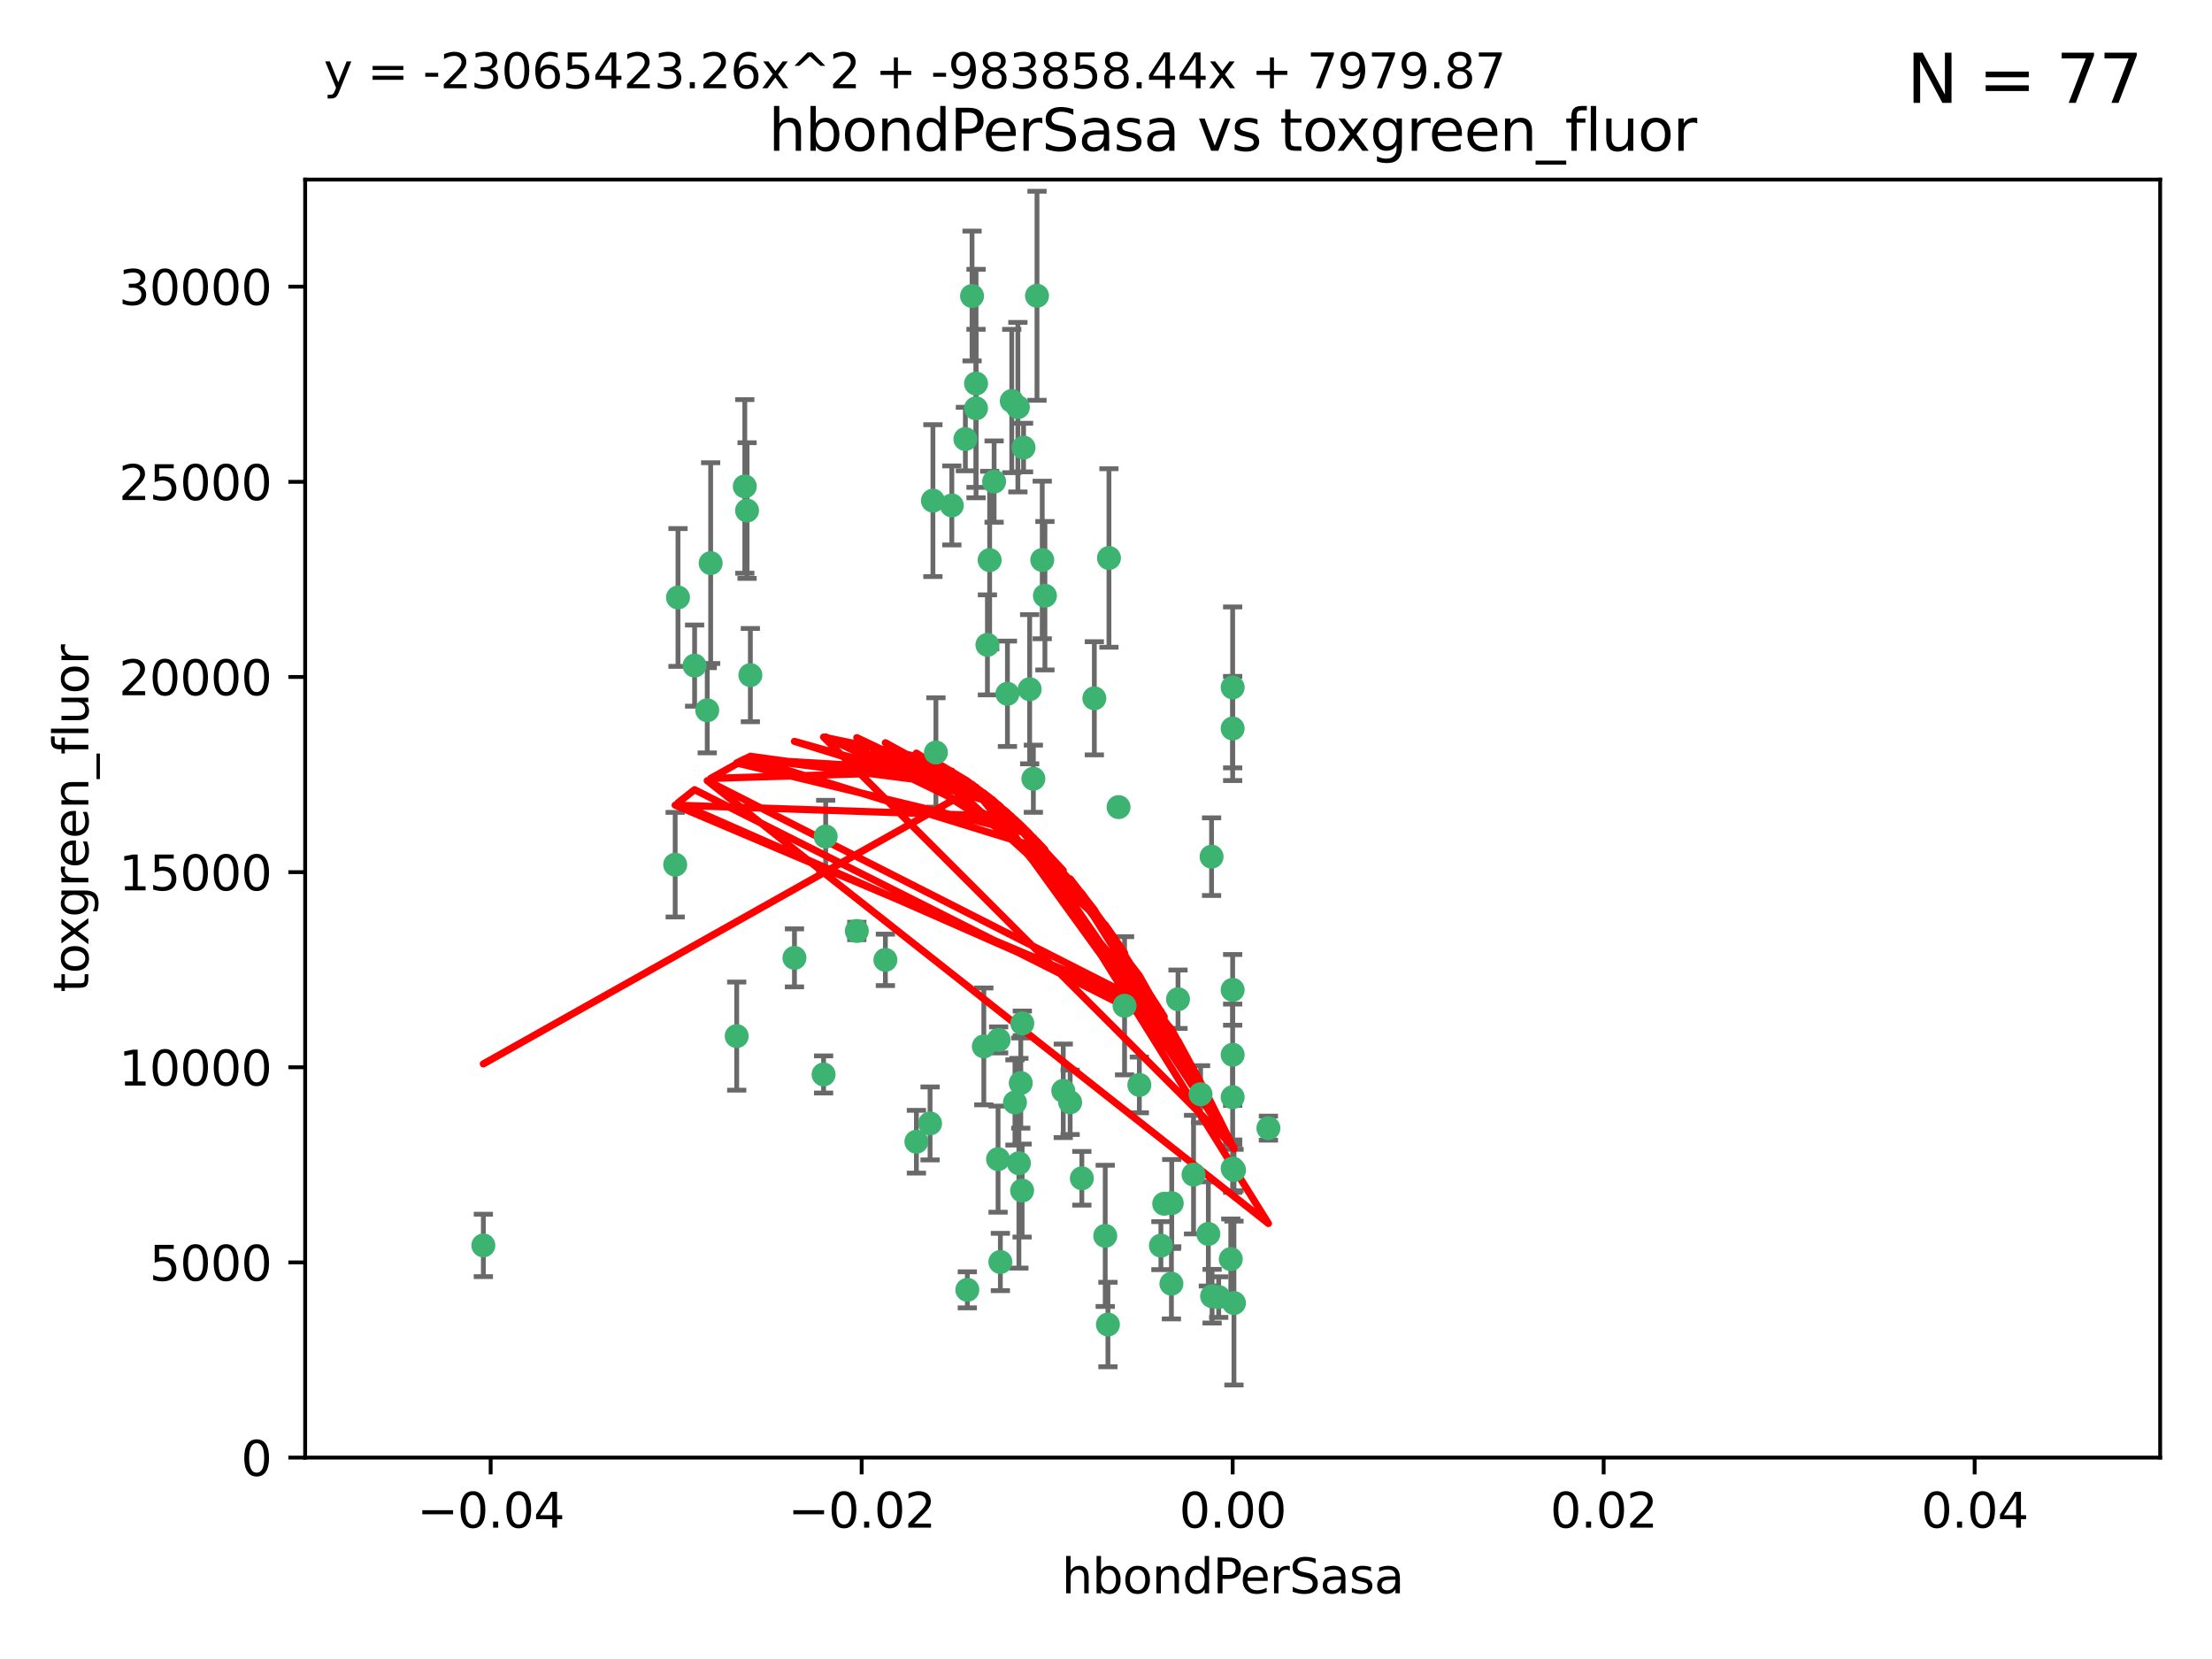 <?xml version="1.0" encoding="utf-8" standalone="no"?>
<!DOCTYPE svg PUBLIC "-//W3C//DTD SVG 1.1//EN"
  "http://www.w3.org/Graphics/SVG/1.1/DTD/svg11.dtd">
<svg xmlns:xlink="http://www.w3.org/1999/xlink" width="460.8pt" height="345.6pt" viewBox="0 0 460.8 345.6" xmlns="http://www.w3.org/2000/svg" version="1.1">
 <defs>
  <style type="text/css">*{stroke-linejoin: round; stroke-linecap: butt}</style>
 </defs>
 <g id="figure_1">
  <g id="patch_1">
   <path d="M 0 345.6 
L 460.8 345.6 
L 460.8 0 
L 0 0 
z
" style="fill: #ffffff"/>
  </g>
  <g id="axes_1">
   <g id="patch_2">
    <path d="M 63.571 303.64 
L 450 303.64 
L 450 37.411 
L 63.571 37.411 
z
" style="fill: #ffffff"/>
   </g>
   <g id="PathCollection_1">
    <defs>
     <path id="m259b79b307" d="M 0 1.118 
C 0.297 1.118 0.581 1 0.791 0.791 
C 1 0.581 1.118 0.297 1.118 0 
C 1.118 -0.297 1 -0.581 0.791 -0.791 
C 0.581 -1 0.297 -1.118 0 -1.118 
C -0.297 -1.118 -0.581 -1 -0.791 -0.791 
C -1 -0.581 -1.118 -0.297 -1.118 0 
C -1.118 0.297 -1 0.581 -0.791 0.791 
C -0.581 1 -0.297 1.118 0 1.118 
z
" style="stroke: #3cb371"/>
    </defs>
    <g clip-path="url(#p6800483f14)">
     <use xlink:href="#m259b79b307" x="207.091" y="100.319" style="fill: #3cb371; stroke: #3cb371"/>
     <use xlink:href="#m259b79b307" x="216.026" y="61.614" style="fill: #3cb371; stroke: #3cb371"/>
     <use xlink:href="#m259b79b307" x="217.677" y="124.1" style="fill: #3cb371; stroke: #3cb371"/>
     <use xlink:href="#m259b79b307" x="155.626" y="106.358" style="fill: #3cb371; stroke: #3cb371"/>
     <use xlink:href="#m259b79b307" x="203.329" y="79.9" style="fill: #3cb371; stroke: #3cb371"/>
     <use xlink:href="#m259b79b307" x="100.691" y="259.442" style="fill: #3cb371; stroke: #3cb371"/>
     <use xlink:href="#m259b79b307" x="203.319" y="85.062" style="fill: #3cb371; stroke: #3cb371"/>
     <use xlink:href="#m259b79b307" x="156.315" y="140.634" style="fill: #3cb371; stroke: #3cb371"/>
     <use xlink:href="#m259b79b307" x="148.044" y="117.306" style="fill: #3cb371; stroke: #3cb371"/>
     <use xlink:href="#m259b79b307" x="198.284" y="105.288" style="fill: #3cb371; stroke: #3cb371"/>
     <use xlink:href="#m259b79b307" x="155.154" y="101.33" style="fill: #3cb371; stroke: #3cb371"/>
     <use xlink:href="#m259b79b307" x="153.471" y="215.839" style="fill: #3cb371; stroke: #3cb371"/>
     <use xlink:href="#m259b79b307" x="214.498" y="143.574" style="fill: #3cb371; stroke: #3cb371"/>
     <use xlink:href="#m259b79b307" x="212.043" y="84.817" style="fill: #3cb371; stroke: #3cb371"/>
     <use xlink:href="#m259b79b307" x="206.164" y="116.682" style="fill: #3cb371; stroke: #3cb371"/>
     <use xlink:href="#m259b79b307" x="201.107" y="91.463" style="fill: #3cb371; stroke: #3cb371"/>
     <use xlink:href="#m259b79b307" x="210.768" y="83.54" style="fill: #3cb371; stroke: #3cb371"/>
     <use xlink:href="#m259b79b307" x="140.654" y="180.131" style="fill: #3cb371; stroke: #3cb371"/>
     <use xlink:href="#m259b79b307" x="241.838" y="259.488" style="fill: #3cb371; stroke: #3cb371"/>
     <use xlink:href="#m259b79b307" x="147.329" y="147.962" style="fill: #3cb371; stroke: #3cb371"/>
     <use xlink:href="#m259b79b307" x="264.233" y="235.012" style="fill: #3cb371; stroke: #3cb371"/>
     <use xlink:href="#m259b79b307" x="212.255" y="242.324" style="fill: #3cb371; stroke: #3cb371"/>
     <use xlink:href="#m259b79b307" x="213.226" y="93.237" style="fill: #3cb371; stroke: #3cb371"/>
     <use xlink:href="#m259b79b307" x="217.118" y="116.65" style="fill: #3cb371; stroke: #3cb371"/>
     <use xlink:href="#m259b79b307" x="202.496" y="61.664" style="fill: #3cb371; stroke: #3cb371"/>
     <use xlink:href="#m259b79b307" x="209.868" y="144.527" style="fill: #3cb371; stroke: #3cb371"/>
     <use xlink:href="#m259b79b307" x="184.442" y="199.958" style="fill: #3cb371; stroke: #3cb371"/>
     <use xlink:href="#m259b79b307" x="207.916" y="241.471" style="fill: #3cb371; stroke: #3cb371"/>
     <use xlink:href="#m259b79b307" x="165.501" y="199.541" style="fill: #3cb371; stroke: #3cb371"/>
     <use xlink:href="#m259b79b307" x="205.698" y="134.337" style="fill: #3cb371; stroke: #3cb371"/>
     <use xlink:href="#m259b79b307" x="194.344" y="104.293" style="fill: #3cb371; stroke: #3cb371"/>
     <use xlink:href="#m259b79b307" x="194.968" y="156.754" style="fill: #3cb371; stroke: #3cb371"/>
     <use xlink:href="#m259b79b307" x="201.512" y="268.694" style="fill: #3cb371; stroke: #3cb371"/>
     <use xlink:href="#m259b79b307" x="244.095" y="250.635" style="fill: #3cb371; stroke: #3cb371"/>
     <use xlink:href="#m259b79b307" x="144.699" y="138.657" style="fill: #3cb371; stroke: #3cb371"/>
     <use xlink:href="#m259b79b307" x="141.236" y="124.464" style="fill: #3cb371; stroke: #3cb371"/>
     <use xlink:href="#m259b79b307" x="242.524" y="250.767" style="fill: #3cb371; stroke: #3cb371"/>
     <use xlink:href="#m259b79b307" x="230.238" y="257.451" style="fill: #3cb371; stroke: #3cb371"/>
     <use xlink:href="#m259b79b307" x="190.904" y="237.838" style="fill: #3cb371; stroke: #3cb371"/>
     <use xlink:href="#m259b79b307" x="208.395" y="262.896" style="fill: #3cb371; stroke: #3cb371"/>
     <use xlink:href="#m259b79b307" x="172.003" y="174.261" style="fill: #3cb371; stroke: #3cb371"/>
     <use xlink:href="#m259b79b307" x="215.269" y="162.223" style="fill: #3cb371; stroke: #3cb371"/>
     <use xlink:href="#m259b79b307" x="237.346" y="226.007" style="fill: #3cb371; stroke: #3cb371"/>
     <use xlink:href="#m259b79b307" x="252.503" y="270.018" style="fill: #3cb371; stroke: #3cb371"/>
     <use xlink:href="#m259b79b307" x="244.027" y="267.417" style="fill: #3cb371; stroke: #3cb371"/>
     <use xlink:href="#m259b79b307" x="256.397" y="262.293" style="fill: #3cb371; stroke: #3cb371"/>
     <use xlink:href="#m259b79b307" x="253.875" y="270.21" style="fill: #3cb371; stroke: #3cb371"/>
     <use xlink:href="#m259b79b307" x="204.948" y="217.987" style="fill: #3cb371; stroke: #3cb371"/>
     <use xlink:href="#m259b79b307" x="212.925" y="248.016" style="fill: #3cb371; stroke: #3cb371"/>
     <use xlink:href="#m259b79b307" x="221.497" y="227.238" style="fill: #3cb371; stroke: #3cb371"/>
     <use xlink:href="#m259b79b307" x="178.492" y="193.94" style="fill: #3cb371; stroke: #3cb371"/>
     <use xlink:href="#m259b79b307" x="208.035" y="216.63" style="fill: #3cb371; stroke: #3cb371"/>
     <use xlink:href="#m259b79b307" x="230.801" y="275.924" style="fill: #3cb371; stroke: #3cb371"/>
     <use xlink:href="#m259b79b307" x="234.265" y="209.522" style="fill: #3cb371; stroke: #3cb371"/>
     <use xlink:href="#m259b79b307" x="212.966" y="213.19" style="fill: #3cb371; stroke: #3cb371"/>
     <use xlink:href="#m259b79b307" x="256.786" y="206.203" style="fill: #3cb371; stroke: #3cb371"/>
     <use xlink:href="#m259b79b307" x="227.97" y="145.468" style="fill: #3cb371; stroke: #3cb371"/>
     <use xlink:href="#m259b79b307" x="222.931" y="229.628" style="fill: #3cb371; stroke: #3cb371"/>
     <use xlink:href="#m259b79b307" x="252.392" y="178.461" style="fill: #3cb371; stroke: #3cb371"/>
     <use xlink:href="#m259b79b307" x="211.436" y="229.663" style="fill: #3cb371; stroke: #3cb371"/>
     <use xlink:href="#m259b79b307" x="225.369" y="245.459" style="fill: #3cb371; stroke: #3cb371"/>
     <use xlink:href="#m259b79b307" x="233.017" y="168.134" style="fill: #3cb371; stroke: #3cb371"/>
     <use xlink:href="#m259b79b307" x="257.056" y="271.445" style="fill: #3cb371; stroke: #3cb371"/>
     <use xlink:href="#m259b79b307" x="256.786" y="219.726" style="fill: #3cb371; stroke: #3cb371"/>
     <use xlink:href="#m259b79b307" x="245.4" y="208.158" style="fill: #3cb371; stroke: #3cb371"/>
     <use xlink:href="#m259b79b307" x="250.099" y="227.947" style="fill: #3cb371; stroke: #3cb371"/>
     <use xlink:href="#m259b79b307" x="256.786" y="143.2" style="fill: #3cb371; stroke: #3cb371"/>
     <use xlink:href="#m259b79b307" x="231.015" y="116.24" style="fill: #3cb371; stroke: #3cb371"/>
     <use xlink:href="#m259b79b307" x="256.786" y="228.56" style="fill: #3cb371; stroke: #3cb371"/>
     <use xlink:href="#m259b79b307" x="251.718" y="257.051" style="fill: #3cb371; stroke: #3cb371"/>
     <use xlink:href="#m259b79b307" x="256.786" y="243.416" style="fill: #3cb371; stroke: #3cb371"/>
     <use xlink:href="#m259b79b307" x="248.636" y="244.691" style="fill: #3cb371; stroke: #3cb371"/>
     <use xlink:href="#m259b79b307" x="257.069" y="243.742" style="fill: #3cb371; stroke: #3cb371"/>
     <use xlink:href="#m259b79b307" x="212.645" y="225.621" style="fill: #3cb371; stroke: #3cb371"/>
     <use xlink:href="#m259b79b307" x="193.749" y="234.031" style="fill: #3cb371; stroke: #3cb371"/>
     <use xlink:href="#m259b79b307" x="171.569" y="223.827" style="fill: #3cb371; stroke: #3cb371"/>
     <use xlink:href="#m259b79b307" x="256.786" y="151.755" style="fill: #3cb371; stroke: #3cb371"/>
    </g>
   </g>
   <g id="matplotlib.axis_1">
    <g id="xtick_1">
     <g id="line2d_1">
      <defs>
       <path id="m84f924757f" d="M 0 0 
L 0 3.5 
" style="stroke: #000000; stroke-width: 0.8"/>
      </defs>
      <g>
       <use xlink:href="#m84f924757f" x="102.214" y="303.64" style="stroke: #000000; stroke-width: 0.8"/>
      </g>
     </g>
     <g id="text_1">
      <!-- −0.04 -->
      <g transform="translate(86.891 318.238)scale(0.1 -0.1)">
       <defs>
        <path id="DejaVuSans-2212" d="M 678 2272 
L 4684 2272 
L 4684 1741 
L 678 1741 
L 678 2272 
z
" transform="scale(0.016)"/>
        <path id="DejaVuSans-30" d="M 2034 4250 
Q 1547 4250 1301 3770 
Q 1056 3291 1056 2328 
Q 1056 1369 1301 889 
Q 1547 409 2034 409 
Q 2525 409 2770 889 
Q 3016 1369 3016 2328 
Q 3016 3291 2770 3770 
Q 2525 4250 2034 4250 
z
M 2034 4750 
Q 2819 4750 3233 4129 
Q 3647 3509 3647 2328 
Q 3647 1150 3233 529 
Q 2819 -91 2034 -91 
Q 1250 -91 836 529 
Q 422 1150 422 2328 
Q 422 3509 836 4129 
Q 1250 4750 2034 4750 
z
" transform="scale(0.016)"/>
        <path id="DejaVuSans-2e" d="M 684 794 
L 1344 794 
L 1344 0 
L 684 0 
L 684 794 
z
" transform="scale(0.016)"/>
        <path id="DejaVuSans-34" d="M 2419 4116 
L 825 1625 
L 2419 1625 
L 2419 4116 
z
M 2253 4666 
L 3047 4666 
L 3047 1625 
L 3713 1625 
L 3713 1100 
L 3047 1100 
L 3047 0 
L 2419 0 
L 2419 1100 
L 313 1100 
L 313 1709 
L 2253 4666 
z
" transform="scale(0.016)"/>
       </defs>
       <use xlink:href="#DejaVuSans-2212"/>
       <use xlink:href="#DejaVuSans-30" x="83.789"/>
       <use xlink:href="#DejaVuSans-2e" x="147.412"/>
       <use xlink:href="#DejaVuSans-30" x="179.199"/>
       <use xlink:href="#DejaVuSans-34" x="242.822"/>
      </g>
     </g>
    </g>
    <g id="xtick_2">
     <g id="line2d_2">
      <g>
       <use xlink:href="#m84f924757f" x="179.5" y="303.64" style="stroke: #000000; stroke-width: 0.8"/>
      </g>
     </g>
     <g id="text_2">
      <!-- −0.02 -->
      <g transform="translate(164.177 318.238)scale(0.1 -0.1)">
       <defs>
        <path id="DejaVuSans-32" d="M 1228 531 
L 3431 531 
L 3431 0 
L 469 0 
L 469 531 
Q 828 903 1448 1529 
Q 2069 2156 2228 2338 
Q 2531 2678 2651 2914 
Q 2772 3150 2772 3378 
Q 2772 3750 2511 3984 
Q 2250 4219 1831 4219 
Q 1534 4219 1204 4116 
Q 875 4013 500 3803 
L 500 4441 
Q 881 4594 1212 4672 
Q 1544 4750 1819 4750 
Q 2544 4750 2975 4387 
Q 3406 4025 3406 3419 
Q 3406 3131 3298 2873 
Q 3191 2616 2906 2266 
Q 2828 2175 2409 1742 
Q 1991 1309 1228 531 
z
" transform="scale(0.016)"/>
       </defs>
       <use xlink:href="#DejaVuSans-2212"/>
       <use xlink:href="#DejaVuSans-30" x="83.789"/>
       <use xlink:href="#DejaVuSans-2e" x="147.412"/>
       <use xlink:href="#DejaVuSans-30" x="179.199"/>
       <use xlink:href="#DejaVuSans-32" x="242.822"/>
      </g>
     </g>
    </g>
    <g id="xtick_3">
     <g id="line2d_3">
      <g>
       <use xlink:href="#m84f924757f" x="256.786" y="303.64" style="stroke: #000000; stroke-width: 0.8"/>
      </g>
     </g>
     <g id="text_3">
      <!-- 0.00 -->
      <g transform="translate(245.653 318.238)scale(0.1 -0.1)">
       <use xlink:href="#DejaVuSans-30"/>
       <use xlink:href="#DejaVuSans-2e" x="63.623"/>
       <use xlink:href="#DejaVuSans-30" x="95.41"/>
       <use xlink:href="#DejaVuSans-30" x="159.033"/>
      </g>
     </g>
    </g>
    <g id="xtick_4">
     <g id="line2d_4">
      <g>
       <use xlink:href="#m84f924757f" x="334.071" y="303.64" style="stroke: #000000; stroke-width: 0.8"/>
      </g>
     </g>
     <g id="text_4">
      <!-- 0.02 -->
      <g transform="translate(322.939 318.238)scale(0.1 -0.1)">
       <use xlink:href="#DejaVuSans-30"/>
       <use xlink:href="#DejaVuSans-2e" x="63.623"/>
       <use xlink:href="#DejaVuSans-30" x="95.41"/>
       <use xlink:href="#DejaVuSans-32" x="159.033"/>
      </g>
     </g>
    </g>
    <g id="xtick_5">
     <g id="line2d_5">
      <g>
       <use xlink:href="#m84f924757f" x="411.357" y="303.64" style="stroke: #000000; stroke-width: 0.8"/>
      </g>
     </g>
     <g id="text_5">
      <!-- 0.04 -->
      <g transform="translate(400.224 318.238)scale(0.1 -0.1)">
       <use xlink:href="#DejaVuSans-30"/>
       <use xlink:href="#DejaVuSans-2e" x="63.623"/>
       <use xlink:href="#DejaVuSans-30" x="95.41"/>
       <use xlink:href="#DejaVuSans-34" x="159.033"/>
      </g>
     </g>
    </g>
    <g id="text_6">
     <!-- hbondPerSasa -->
     <g transform="translate(221.168 331.917)scale(0.1 -0.1)">
      <defs>
       <path id="DejaVuSans-68" d="M 3513 2113 
L 3513 0 
L 2938 0 
L 2938 2094 
Q 2938 2591 2744 2837 
Q 2550 3084 2163 3084 
Q 1697 3084 1428 2787 
Q 1159 2491 1159 1978 
L 1159 0 
L 581 0 
L 581 4863 
L 1159 4863 
L 1159 2956 
Q 1366 3272 1645 3428 
Q 1925 3584 2291 3584 
Q 2894 3584 3203 3211 
Q 3513 2838 3513 2113 
z
" transform="scale(0.016)"/>
       <path id="DejaVuSans-62" d="M 3116 1747 
Q 3116 2381 2855 2742 
Q 2594 3103 2138 3103 
Q 1681 3103 1420 2742 
Q 1159 2381 1159 1747 
Q 1159 1113 1420 752 
Q 1681 391 2138 391 
Q 2594 391 2855 752 
Q 3116 1113 3116 1747 
z
M 1159 2969 
Q 1341 3281 1617 3432 
Q 1894 3584 2278 3584 
Q 2916 3584 3314 3078 
Q 3713 2572 3713 1747 
Q 3713 922 3314 415 
Q 2916 -91 2278 -91 
Q 1894 -91 1617 61 
Q 1341 213 1159 525 
L 1159 0 
L 581 0 
L 581 4863 
L 1159 4863 
L 1159 2969 
z
" transform="scale(0.016)"/>
       <path id="DejaVuSans-6f" d="M 1959 3097 
Q 1497 3097 1228 2736 
Q 959 2375 959 1747 
Q 959 1119 1226 758 
Q 1494 397 1959 397 
Q 2419 397 2687 759 
Q 2956 1122 2956 1747 
Q 2956 2369 2687 2733 
Q 2419 3097 1959 3097 
z
M 1959 3584 
Q 2709 3584 3137 3096 
Q 3566 2609 3566 1747 
Q 3566 888 3137 398 
Q 2709 -91 1959 -91 
Q 1206 -91 779 398 
Q 353 888 353 1747 
Q 353 2609 779 3096 
Q 1206 3584 1959 3584 
z
" transform="scale(0.016)"/>
       <path id="DejaVuSans-6e" d="M 3513 2113 
L 3513 0 
L 2938 0 
L 2938 2094 
Q 2938 2591 2744 2837 
Q 2550 3084 2163 3084 
Q 1697 3084 1428 2787 
Q 1159 2491 1159 1978 
L 1159 0 
L 581 0 
L 581 3500 
L 1159 3500 
L 1159 2956 
Q 1366 3272 1645 3428 
Q 1925 3584 2291 3584 
Q 2894 3584 3203 3211 
Q 3513 2838 3513 2113 
z
" transform="scale(0.016)"/>
       <path id="DejaVuSans-64" d="M 2906 2969 
L 2906 4863 
L 3481 4863 
L 3481 0 
L 2906 0 
L 2906 525 
Q 2725 213 2448 61 
Q 2172 -91 1784 -91 
Q 1150 -91 751 415 
Q 353 922 353 1747 
Q 353 2572 751 3078 
Q 1150 3584 1784 3584 
Q 2172 3584 2448 3432 
Q 2725 3281 2906 2969 
z
M 947 1747 
Q 947 1113 1208 752 
Q 1469 391 1925 391 
Q 2381 391 2643 752 
Q 2906 1113 2906 1747 
Q 2906 2381 2643 2742 
Q 2381 3103 1925 3103 
Q 1469 3103 1208 2742 
Q 947 2381 947 1747 
z
" transform="scale(0.016)"/>
       <path id="DejaVuSans-50" d="M 1259 4147 
L 1259 2394 
L 2053 2394 
Q 2494 2394 2734 2622 
Q 2975 2850 2975 3272 
Q 2975 3691 2734 3919 
Q 2494 4147 2053 4147 
L 1259 4147 
z
M 628 4666 
L 2053 4666 
Q 2838 4666 3239 4311 
Q 3641 3956 3641 3272 
Q 3641 2581 3239 2228 
Q 2838 1875 2053 1875 
L 1259 1875 
L 1259 0 
L 628 0 
L 628 4666 
z
" transform="scale(0.016)"/>
       <path id="DejaVuSans-65" d="M 3597 1894 
L 3597 1613 
L 953 1613 
Q 991 1019 1311 708 
Q 1631 397 2203 397 
Q 2534 397 2845 478 
Q 3156 559 3463 722 
L 3463 178 
Q 3153 47 2828 -22 
Q 2503 -91 2169 -91 
Q 1331 -91 842 396 
Q 353 884 353 1716 
Q 353 2575 817 3079 
Q 1281 3584 2069 3584 
Q 2775 3584 3186 3129 
Q 3597 2675 3597 1894 
z
M 3022 2063 
Q 3016 2534 2758 2815 
Q 2500 3097 2075 3097 
Q 1594 3097 1305 2825 
Q 1016 2553 972 2059 
L 3022 2063 
z
" transform="scale(0.016)"/>
       <path id="DejaVuSans-72" d="M 2631 2963 
Q 2534 3019 2420 3045 
Q 2306 3072 2169 3072 
Q 1681 3072 1420 2755 
Q 1159 2438 1159 1844 
L 1159 0 
L 581 0 
L 581 3500 
L 1159 3500 
L 1159 2956 
Q 1341 3275 1631 3429 
Q 1922 3584 2338 3584 
Q 2397 3584 2469 3576 
Q 2541 3569 2628 3553 
L 2631 2963 
z
" transform="scale(0.016)"/>
       <path id="DejaVuSans-53" d="M 3425 4513 
L 3425 3897 
Q 3066 4069 2747 4153 
Q 2428 4238 2131 4238 
Q 1616 4238 1336 4038 
Q 1056 3838 1056 3469 
Q 1056 3159 1242 3001 
Q 1428 2844 1947 2747 
L 2328 2669 
Q 3034 2534 3370 2195 
Q 3706 1856 3706 1288 
Q 3706 609 3251 259 
Q 2797 -91 1919 -91 
Q 1588 -91 1214 -16 
Q 841 59 441 206 
L 441 856 
Q 825 641 1194 531 
Q 1563 422 1919 422 
Q 2459 422 2753 634 
Q 3047 847 3047 1241 
Q 3047 1584 2836 1778 
Q 2625 1972 2144 2069 
L 1759 2144 
Q 1053 2284 737 2584 
Q 422 2884 422 3419 
Q 422 4038 858 4394 
Q 1294 4750 2059 4750 
Q 2388 4750 2728 4690 
Q 3069 4631 3425 4513 
z
" transform="scale(0.016)"/>
       <path id="DejaVuSans-61" d="M 2194 1759 
Q 1497 1759 1228 1600 
Q 959 1441 959 1056 
Q 959 750 1161 570 
Q 1363 391 1709 391 
Q 2188 391 2477 730 
Q 2766 1069 2766 1631 
L 2766 1759 
L 2194 1759 
z
M 3341 1997 
L 3341 0 
L 2766 0 
L 2766 531 
Q 2569 213 2275 61 
Q 1981 -91 1556 -91 
Q 1019 -91 701 211 
Q 384 513 384 1019 
Q 384 1609 779 1909 
Q 1175 2209 1959 2209 
L 2766 2209 
L 2766 2266 
Q 2766 2663 2505 2880 
Q 2244 3097 1772 3097 
Q 1472 3097 1187 3025 
Q 903 2953 641 2809 
L 641 3341 
Q 956 3463 1253 3523 
Q 1550 3584 1831 3584 
Q 2591 3584 2966 3190 
Q 3341 2797 3341 1997 
z
" transform="scale(0.016)"/>
       <path id="DejaVuSans-73" d="M 2834 3397 
L 2834 2853 
Q 2591 2978 2328 3040 
Q 2066 3103 1784 3103 
Q 1356 3103 1142 2972 
Q 928 2841 928 2578 
Q 928 2378 1081 2264 
Q 1234 2150 1697 2047 
L 1894 2003 
Q 2506 1872 2764 1633 
Q 3022 1394 3022 966 
Q 3022 478 2636 193 
Q 2250 -91 1575 -91 
Q 1294 -91 989 -36 
Q 684 19 347 128 
L 347 722 
Q 666 556 975 473 
Q 1284 391 1588 391 
Q 1994 391 2212 530 
Q 2431 669 2431 922 
Q 2431 1156 2273 1281 
Q 2116 1406 1581 1522 
L 1381 1569 
Q 847 1681 609 1914 
Q 372 2147 372 2553 
Q 372 3047 722 3315 
Q 1072 3584 1716 3584 
Q 2034 3584 2315 3537 
Q 2597 3491 2834 3397 
z
" transform="scale(0.016)"/>
      </defs>
      <use xlink:href="#DejaVuSans-68"/>
      <use xlink:href="#DejaVuSans-62" x="63.379"/>
      <use xlink:href="#DejaVuSans-6f" x="126.855"/>
      <use xlink:href="#DejaVuSans-6e" x="188.037"/>
      <use xlink:href="#DejaVuSans-64" x="251.416"/>
      <use xlink:href="#DejaVuSans-50" x="314.893"/>
      <use xlink:href="#DejaVuSans-65" x="371.57"/>
      <use xlink:href="#DejaVuSans-72" x="433.094"/>
      <use xlink:href="#DejaVuSans-53" x="474.207"/>
      <use xlink:href="#DejaVuSans-61" x="537.684"/>
      <use xlink:href="#DejaVuSans-73" x="598.963"/>
      <use xlink:href="#DejaVuSans-61" x="651.062"/>
     </g>
    </g>
   </g>
   <g id="matplotlib.axis_2">
    <g id="ytick_1">
     <g id="line2d_6">
      <defs>
       <path id="mb28511311a" d="M 0 0 
L -3.5 0 
" style="stroke: #000000; stroke-width: 0.8"/>
      </defs>
      <g>
       <use xlink:href="#mb28511311a" x="63.571" y="303.64" style="stroke: #000000; stroke-width: 0.8"/>
      </g>
     </g>
     <g id="text_7">
      <!-- 0 -->
      <g transform="translate(50.209 307.439)scale(0.1 -0.1)">
       <use xlink:href="#DejaVuSans-30"/>
      </g>
     </g>
    </g>
    <g id="ytick_2">
     <g id="line2d_7">
      <g>
       <use xlink:href="#mb28511311a" x="63.571" y="262.986" style="stroke: #000000; stroke-width: 0.8"/>
      </g>
     </g>
     <g id="text_8">
      <!-- 5000 -->
      <g transform="translate(31.121 266.786)scale(0.1 -0.1)">
       <defs>
        <path id="DejaVuSans-35" d="M 691 4666 
L 3169 4666 
L 3169 4134 
L 1269 4134 
L 1269 2991 
Q 1406 3038 1543 3061 
Q 1681 3084 1819 3084 
Q 2600 3084 3056 2656 
Q 3513 2228 3513 1497 
Q 3513 744 3044 326 
Q 2575 -91 1722 -91 
Q 1428 -91 1123 -41 
Q 819 9 494 109 
L 494 744 
Q 775 591 1075 516 
Q 1375 441 1709 441 
Q 2250 441 2565 725 
Q 2881 1009 2881 1497 
Q 2881 1984 2565 2268 
Q 2250 2553 1709 2553 
Q 1456 2553 1204 2497 
Q 953 2441 691 2322 
L 691 4666 
z
" transform="scale(0.016)"/>
       </defs>
       <use xlink:href="#DejaVuSans-35"/>
       <use xlink:href="#DejaVuSans-30" x="63.623"/>
       <use xlink:href="#DejaVuSans-30" x="127.246"/>
       <use xlink:href="#DejaVuSans-30" x="190.869"/>
      </g>
     </g>
    </g>
    <g id="ytick_3">
     <g id="line2d_8">
      <g>
       <use xlink:href="#mb28511311a" x="63.571" y="222.333" style="stroke: #000000; stroke-width: 0.8"/>
      </g>
     </g>
     <g id="text_9">
      <!-- 10000 -->
      <g transform="translate(24.759 226.132)scale(0.1 -0.1)">
       <defs>
        <path id="DejaVuSans-31" d="M 794 531 
L 1825 531 
L 1825 4091 
L 703 3866 
L 703 4441 
L 1819 4666 
L 2450 4666 
L 2450 531 
L 3481 531 
L 3481 0 
L 794 0 
L 794 531 
z
" transform="scale(0.016)"/>
       </defs>
       <use xlink:href="#DejaVuSans-31"/>
       <use xlink:href="#DejaVuSans-30" x="63.623"/>
       <use xlink:href="#DejaVuSans-30" x="127.246"/>
       <use xlink:href="#DejaVuSans-30" x="190.869"/>
       <use xlink:href="#DejaVuSans-30" x="254.492"/>
      </g>
     </g>
    </g>
    <g id="ytick_4">
     <g id="line2d_9">
      <g>
       <use xlink:href="#mb28511311a" x="63.571" y="181.679" style="stroke: #000000; stroke-width: 0.8"/>
      </g>
     </g>
     <g id="text_10">
      <!-- 15000 -->
      <g transform="translate(24.759 185.478)scale(0.1 -0.1)">
       <use xlink:href="#DejaVuSans-31"/>
       <use xlink:href="#DejaVuSans-35" x="63.623"/>
       <use xlink:href="#DejaVuSans-30" x="127.246"/>
       <use xlink:href="#DejaVuSans-30" x="190.869"/>
       <use xlink:href="#DejaVuSans-30" x="254.492"/>
      </g>
     </g>
    </g>
    <g id="ytick_5">
     <g id="line2d_10">
      <g>
       <use xlink:href="#mb28511311a" x="63.571" y="141.026" style="stroke: #000000; stroke-width: 0.8"/>
      </g>
     </g>
     <g id="text_11">
      <!-- 20000 -->
      <g transform="translate(24.759 144.825)scale(0.1 -0.1)">
       <use xlink:href="#DejaVuSans-32"/>
       <use xlink:href="#DejaVuSans-30" x="63.623"/>
       <use xlink:href="#DejaVuSans-30" x="127.246"/>
       <use xlink:href="#DejaVuSans-30" x="190.869"/>
       <use xlink:href="#DejaVuSans-30" x="254.492"/>
      </g>
     </g>
    </g>
    <g id="ytick_6">
     <g id="line2d_11">
      <g>
       <use xlink:href="#mb28511311a" x="63.571" y="100.372" style="stroke: #000000; stroke-width: 0.8"/>
      </g>
     </g>
     <g id="text_12">
      <!-- 25000 -->
      <g transform="translate(24.759 104.171)scale(0.1 -0.1)">
       <use xlink:href="#DejaVuSans-32"/>
       <use xlink:href="#DejaVuSans-35" x="63.623"/>
       <use xlink:href="#DejaVuSans-30" x="127.246"/>
       <use xlink:href="#DejaVuSans-30" x="190.869"/>
       <use xlink:href="#DejaVuSans-30" x="254.492"/>
      </g>
     </g>
    </g>
    <g id="ytick_7">
     <g id="line2d_12">
      <g>
       <use xlink:href="#mb28511311a" x="63.571" y="59.718" style="stroke: #000000; stroke-width: 0.8"/>
      </g>
     </g>
     <g id="text_13">
      <!-- 30000 -->
      <g transform="translate(24.759 63.518)scale(0.1 -0.1)">
       <defs>
        <path id="DejaVuSans-33" d="M 2597 2516 
Q 3050 2419 3304 2112 
Q 3559 1806 3559 1356 
Q 3559 666 3084 287 
Q 2609 -91 1734 -91 
Q 1441 -91 1130 -33 
Q 819 25 488 141 
L 488 750 
Q 750 597 1062 519 
Q 1375 441 1716 441 
Q 2309 441 2620 675 
Q 2931 909 2931 1356 
Q 2931 1769 2642 2001 
Q 2353 2234 1838 2234 
L 1294 2234 
L 1294 2753 
L 1863 2753 
Q 2328 2753 2575 2939 
Q 2822 3125 2822 3475 
Q 2822 3834 2567 4026 
Q 2313 4219 1838 4219 
Q 1578 4219 1281 4162 
Q 984 4106 628 3988 
L 628 4550 
Q 988 4650 1302 4700 
Q 1616 4750 1894 4750 
Q 2613 4750 3031 4423 
Q 3450 4097 3450 3541 
Q 3450 3153 3228 2886 
Q 3006 2619 2597 2516 
z
" transform="scale(0.016)"/>
       </defs>
       <use xlink:href="#DejaVuSans-33"/>
       <use xlink:href="#DejaVuSans-30" x="63.623"/>
       <use xlink:href="#DejaVuSans-30" x="127.246"/>
       <use xlink:href="#DejaVuSans-30" x="190.869"/>
       <use xlink:href="#DejaVuSans-30" x="254.492"/>
      </g>
     </g>
    </g>
    <g id="text_14">
     <!-- toxgreen_fluor -->
     <g transform="translate(18.401 206.72)rotate(-90)scale(0.1 -0.1)">
      <defs>
       <path id="DejaVuSans-74" d="M 1172 4494 
L 1172 3500 
L 2356 3500 
L 2356 3053 
L 1172 3053 
L 1172 1153 
Q 1172 725 1289 603 
Q 1406 481 1766 481 
L 2356 481 
L 2356 0 
L 1766 0 
Q 1100 0 847 248 
Q 594 497 594 1153 
L 594 3053 
L 172 3053 
L 172 3500 
L 594 3500 
L 594 4494 
L 1172 4494 
z
" transform="scale(0.016)"/>
       <path id="DejaVuSans-78" d="M 3513 3500 
L 2247 1797 
L 3578 0 
L 2900 0 
L 1881 1375 
L 863 0 
L 184 0 
L 1544 1831 
L 300 3500 
L 978 3500 
L 1906 2253 
L 2834 3500 
L 3513 3500 
z
" transform="scale(0.016)"/>
       <path id="DejaVuSans-67" d="M 2906 1791 
Q 2906 2416 2648 2759 
Q 2391 3103 1925 3103 
Q 1463 3103 1205 2759 
Q 947 2416 947 1791 
Q 947 1169 1205 825 
Q 1463 481 1925 481 
Q 2391 481 2648 825 
Q 2906 1169 2906 1791 
z
M 3481 434 
Q 3481 -459 3084 -895 
Q 2688 -1331 1869 -1331 
Q 1566 -1331 1297 -1286 
Q 1028 -1241 775 -1147 
L 775 -588 
Q 1028 -725 1275 -790 
Q 1522 -856 1778 -856 
Q 2344 -856 2625 -561 
Q 2906 -266 2906 331 
L 2906 616 
Q 2728 306 2450 153 
Q 2172 0 1784 0 
Q 1141 0 747 490 
Q 353 981 353 1791 
Q 353 2603 747 3093 
Q 1141 3584 1784 3584 
Q 2172 3584 2450 3431 
Q 2728 3278 2906 2969 
L 2906 3500 
L 3481 3500 
L 3481 434 
z
" transform="scale(0.016)"/>
       <path id="DejaVuSans-5f" d="M 3263 -1063 
L 3263 -1509 
L -63 -1509 
L -63 -1063 
L 3263 -1063 
z
" transform="scale(0.016)"/>
       <path id="DejaVuSans-66" d="M 2375 4863 
L 2375 4384 
L 1825 4384 
Q 1516 4384 1395 4259 
Q 1275 4134 1275 3809 
L 1275 3500 
L 2222 3500 
L 2222 3053 
L 1275 3053 
L 1275 0 
L 697 0 
L 697 3053 
L 147 3053 
L 147 3500 
L 697 3500 
L 697 3744 
Q 697 4328 969 4595 
Q 1241 4863 1831 4863 
L 2375 4863 
z
" transform="scale(0.016)"/>
       <path id="DejaVuSans-6c" d="M 603 4863 
L 1178 4863 
L 1178 0 
L 603 0 
L 603 4863 
z
" transform="scale(0.016)"/>
       <path id="DejaVuSans-75" d="M 544 1381 
L 544 3500 
L 1119 3500 
L 1119 1403 
Q 1119 906 1312 657 
Q 1506 409 1894 409 
Q 2359 409 2629 706 
Q 2900 1003 2900 1516 
L 2900 3500 
L 3475 3500 
L 3475 0 
L 2900 0 
L 2900 538 
Q 2691 219 2414 64 
Q 2138 -91 1772 -91 
Q 1169 -91 856 284 
Q 544 659 544 1381 
z
M 1991 3584 
L 1991 3584 
z
" transform="scale(0.016)"/>
      </defs>
      <use xlink:href="#DejaVuSans-74"/>
      <use xlink:href="#DejaVuSans-6f" x="39.209"/>
      <use xlink:href="#DejaVuSans-78" x="97.266"/>
      <use xlink:href="#DejaVuSans-67" x="156.445"/>
      <use xlink:href="#DejaVuSans-72" x="219.922"/>
      <use xlink:href="#DejaVuSans-65" x="258.785"/>
      <use xlink:href="#DejaVuSans-65" x="320.309"/>
      <use xlink:href="#DejaVuSans-6e" x="381.832"/>
      <use xlink:href="#DejaVuSans-5f" x="445.211"/>
      <use xlink:href="#DejaVuSans-66" x="495.211"/>
      <use xlink:href="#DejaVuSans-6c" x="530.416"/>
      <use xlink:href="#DejaVuSans-75" x="558.199"/>
      <use xlink:href="#DejaVuSans-6f" x="621.578"/>
      <use xlink:href="#DejaVuSans-72" x="682.76"/>
     </g>
    </g>
   </g>
   <g id="LineCollection_1">
    <path d="M 207.091 108.787 
L 207.091 91.852 
" clip-path="url(#p6800483f14)" style="fill: none; stroke: #696969"/>
    <path d="M 216.026 83.38 
L 216.026 39.848 
" clip-path="url(#p6800483f14)" style="fill: none; stroke: #696969"/>
    <path d="M 217.677 139.562 
L 217.677 108.638 
" clip-path="url(#p6800483f14)" style="fill: none; stroke: #696969"/>
    <path d="M 155.626 120.489 
L 155.626 92.227 
" clip-path="url(#p6800483f14)" style="fill: none; stroke: #696969"/>
    <path d="M 203.329 103.698 
L 203.329 56.102 
" clip-path="url(#p6800483f14)" style="fill: none; stroke: #696969"/>
    <path d="M 100.691 265.941 
L 100.691 252.944 
" clip-path="url(#p6800483f14)" style="fill: none; stroke: #696969"/>
    <path d="M 203.319 101.528 
L 203.319 68.595 
" clip-path="url(#p6800483f14)" style="fill: none; stroke: #696969"/>
    <path d="M 156.315 150.349 
L 156.315 130.92 
" clip-path="url(#p6800483f14)" style="fill: none; stroke: #696969"/>
    <path d="M 148.044 138.218 
L 148.044 96.393 
" clip-path="url(#p6800483f14)" style="fill: none; stroke: #696969"/>
    <path d="M 198.284 113.522 
L 198.284 97.054 
" clip-path="url(#p6800483f14)" style="fill: none; stroke: #696969"/>
    <path d="M 155.154 119.415 
L 155.154 83.245 
" clip-path="url(#p6800483f14)" style="fill: none; stroke: #696969"/>
    <path d="M 153.471 227.104 
L 153.471 204.574 
" clip-path="url(#p6800483f14)" style="fill: none; stroke: #696969"/>
    <path d="M 214.498 159.116 
L 214.498 128.031 
" clip-path="url(#p6800483f14)" style="fill: none; stroke: #696969"/>
    <path d="M 212.043 102.476 
L 212.043 67.157 
" clip-path="url(#p6800483f14)" style="fill: none; stroke: #696969"/>
    <path d="M 206.164 135.19 
L 206.164 98.175 
" clip-path="url(#p6800483f14)" style="fill: none; stroke: #696969"/>
    <path d="M 201.107 98.075 
L 201.107 84.85 
" clip-path="url(#p6800483f14)" style="fill: none; stroke: #696969"/>
    <path d="M 210.768 98.468 
L 210.768 68.613 
" clip-path="url(#p6800483f14)" style="fill: none; stroke: #696969"/>
    <path d="M 140.654 191.021 
L 140.654 169.24 
" clip-path="url(#p6800483f14)" style="fill: none; stroke: #696969"/>
    <path d="M 241.838 264.487 
L 241.838 254.489 
" clip-path="url(#p6800483f14)" style="fill: none; stroke: #696969"/>
    <path d="M 147.329 156.838 
L 147.329 139.086 
" clip-path="url(#p6800483f14)" style="fill: none; stroke: #696969"/>
    <path d="M 264.233 237.516 
L 264.233 232.507 
" clip-path="url(#p6800483f14)" style="fill: none; stroke: #696969"/>
    <path d="M 212.255 264.166 
L 212.255 220.481 
" clip-path="url(#p6800483f14)" style="fill: none; stroke: #696969"/>
    <path d="M 213.226 98.3 
L 213.226 88.175 
" clip-path="url(#p6800483f14)" style="fill: none; stroke: #696969"/>
    <path d="M 217.118 133.058 
L 217.118 100.243 
" clip-path="url(#p6800483f14)" style="fill: none; stroke: #696969"/>
    <path d="M 202.496 75.185 
L 202.496 48.142 
" clip-path="url(#p6800483f14)" style="fill: none; stroke: #696969"/>
    <path d="M 209.868 155.498 
L 209.868 133.556 
" clip-path="url(#p6800483f14)" style="fill: none; stroke: #696969"/>
    <path d="M 184.442 205.31 
L 184.442 194.605 
" clip-path="url(#p6800483f14)" style="fill: none; stroke: #696969"/>
    <path d="M 207.916 252.525 
L 207.916 230.416 
" clip-path="url(#p6800483f14)" style="fill: none; stroke: #696969"/>
    <path d="M 165.501 205.585 
L 165.501 193.497 
" clip-path="url(#p6800483f14)" style="fill: none; stroke: #696969"/>
    <path d="M 205.698 144.76 
L 205.698 123.915 
" clip-path="url(#p6800483f14)" style="fill: none; stroke: #696969"/>
    <path d="M 194.344 120.111 
L 194.344 88.475 
" clip-path="url(#p6800483f14)" style="fill: none; stroke: #696969"/>
    <path d="M 194.968 168.148 
L 194.968 145.359 
" clip-path="url(#p6800483f14)" style="fill: none; stroke: #696969"/>
    <path d="M 201.512 272.448 
L 201.512 264.94 
" clip-path="url(#p6800483f14)" style="fill: none; stroke: #696969"/>
    <path d="M 244.095 259.717 
L 244.095 241.553 
" clip-path="url(#p6800483f14)" style="fill: none; stroke: #696969"/>
    <path d="M 144.699 147.112 
L 144.699 130.202 
" clip-path="url(#p6800483f14)" style="fill: none; stroke: #696969"/>
    <path d="M 141.236 138.816 
L 141.236 110.112 
" clip-path="url(#p6800483f14)" style="fill: none; stroke: #696969"/>
    <path d="M 242.524 251.458 
L 242.524 250.077 
" clip-path="url(#p6800483f14)" style="fill: none; stroke: #696969"/>
    <path d="M 230.238 272.157 
L 230.238 242.746 
" clip-path="url(#p6800483f14)" style="fill: none; stroke: #696969"/>
    <path d="M 190.904 244.374 
L 190.904 231.301 
" clip-path="url(#p6800483f14)" style="fill: none; stroke: #696969"/>
    <path d="M 208.395 268.864 
L 208.395 256.927 
" clip-path="url(#p6800483f14)" style="fill: none; stroke: #696969"/>
    <path d="M 172.003 181.8 
L 172.003 166.721 
" clip-path="url(#p6800483f14)" style="fill: none; stroke: #696969"/>
    <path d="M 215.269 169.217 
L 215.269 155.229 
" clip-path="url(#p6800483f14)" style="fill: none; stroke: #696969"/>
    <path d="M 237.346 231.811 
L 237.346 220.203 
" clip-path="url(#p6800483f14)" style="fill: none; stroke: #696969"/>
    <path d="M 252.503 275.607 
L 252.503 264.429 
" clip-path="url(#p6800483f14)" style="fill: none; stroke: #696969"/>
    <path d="M 244.027 274.752 
L 244.027 260.081 
" clip-path="url(#p6800483f14)" style="fill: none; stroke: #696969"/>
    <path d="M 256.397 270.647 
L 256.397 253.939 
" clip-path="url(#p6800483f14)" style="fill: none; stroke: #696969"/>
    <path d="M 253.875 274.44 
L 253.875 265.981 
" clip-path="url(#p6800483f14)" style="fill: none; stroke: #696969"/>
    <path d="M 204.948 230.162 
L 204.948 205.812 
" clip-path="url(#p6800483f14)" style="fill: none; stroke: #696969"/>
    <path d="M 212.925 257.7 
L 212.925 238.331 
" clip-path="url(#p6800483f14)" style="fill: none; stroke: #696969"/>
    <path d="M 221.497 236.979 
L 221.497 217.496 
" clip-path="url(#p6800483f14)" style="fill: none; stroke: #696969"/>
    <path d="M 178.492 195.758 
L 178.492 192.122 
" clip-path="url(#p6800483f14)" style="fill: none; stroke: #696969"/>
    <path d="M 208.035 219.341 
L 208.035 213.92 
" clip-path="url(#p6800483f14)" style="fill: none; stroke: #696969"/>
    <path d="M 230.801 284.727 
L 230.801 267.12 
" clip-path="url(#p6800483f14)" style="fill: none; stroke: #696969"/>
    <path d="M 234.265 223.913 
L 234.265 195.131 
" clip-path="url(#p6800483f14)" style="fill: none; stroke: #696969"/>
    <path d="M 212.966 215.762 
L 212.966 210.618 
" clip-path="url(#p6800483f14)" style="fill: none; stroke: #696969"/>
    <path d="M 256.786 213.569 
L 256.786 198.836 
" clip-path="url(#p6800483f14)" style="fill: none; stroke: #696969"/>
    <path d="M 227.97 157.254 
L 227.97 133.683 
" clip-path="url(#p6800483f14)" style="fill: none; stroke: #696969"/>
    <path d="M 222.931 236.34 
L 222.931 222.916 
" clip-path="url(#p6800483f14)" style="fill: none; stroke: #696969"/>
    <path d="M 252.392 186.549 
L 252.392 170.372 
" clip-path="url(#p6800483f14)" style="fill: none; stroke: #696969"/>
    <path d="M 211.436 238.535 
L 211.436 220.792 
" clip-path="url(#p6800483f14)" style="fill: none; stroke: #696969"/>
    <path d="M 225.369 251.049 
L 225.369 239.868 
" clip-path="url(#p6800483f14)" style="fill: none; stroke: #696969"/>
    <path d="M 233.017 168.892 
L 233.017 167.376 
" clip-path="url(#p6800483f14)" style="fill: none; stroke: #696969"/>
    <path d="M 257.056 288.513 
L 257.056 254.376 
" clip-path="url(#p6800483f14)" style="fill: none; stroke: #696969"/>
    <path d="M 256.786 230.277 
L 256.786 209.176 
" clip-path="url(#p6800483f14)" style="fill: none; stroke: #696969"/>
    <path d="M 245.4 214.239 
L 245.4 202.077 
" clip-path="url(#p6800483f14)" style="fill: none; stroke: #696969"/>
    <path d="M 250.099 233.892 
L 250.099 222.002 
" clip-path="url(#p6800483f14)" style="fill: none; stroke: #696969"/>
    <path d="M 256.786 159.961 
L 256.786 126.439 
" clip-path="url(#p6800483f14)" style="fill: none; stroke: #696969"/>
    <path d="M 231.015 134.83 
L 231.015 97.649 
" clip-path="url(#p6800483f14)" style="fill: none; stroke: #696969"/>
    <path d="M 256.786 237.48 
L 256.786 219.64 
" clip-path="url(#p6800483f14)" style="fill: none; stroke: #696969"/>
    <path d="M 251.718 267.904 
L 251.718 246.198 
" clip-path="url(#p6800483f14)" style="fill: none; stroke: #696969"/>
    <path d="M 256.786 248.392 
L 256.786 238.44 
" clip-path="url(#p6800483f14)" style="fill: none; stroke: #696969"/>
    <path d="M 248.636 257.049 
L 248.636 232.333 
" clip-path="url(#p6800483f14)" style="fill: none; stroke: #696969"/>
    <path d="M 257.069 248.063 
L 257.069 239.42 
" clip-path="url(#p6800483f14)" style="fill: none; stroke: #696969"/>
    <path d="M 212.645 235.016 
L 212.645 216.227 
" clip-path="url(#p6800483f14)" style="fill: none; stroke: #696969"/>
    <path d="M 193.749 241.631 
L 193.749 226.431 
" clip-path="url(#p6800483f14)" style="fill: none; stroke: #696969"/>
    <path d="M 171.569 227.689 
L 171.569 219.964 
" clip-path="url(#p6800483f14)" style="fill: none; stroke: #696969"/>
    <path d="M 256.786 162.606 
L 256.786 140.905 
" clip-path="url(#p6800483f14)" style="fill: none; stroke: #696969"/>
   </g>
   <g id="line2d_13">
    <defs>
     <path id="m06a5025c0b" d="M 2 0 
L -2 -0 
" style="stroke: #696969"/>
    </defs>
    <g clip-path="url(#p6800483f14)">
     <use xlink:href="#m06a5025c0b" x="207.091" y="108.787" style="fill: #696969; stroke: #696969"/>
     <use xlink:href="#m06a5025c0b" x="216.026" y="83.38" style="fill: #696969; stroke: #696969"/>
     <use xlink:href="#m06a5025c0b" x="217.677" y="139.562" style="fill: #696969; stroke: #696969"/>
     <use xlink:href="#m06a5025c0b" x="155.626" y="120.489" style="fill: #696969; stroke: #696969"/>
     <use xlink:href="#m06a5025c0b" x="203.329" y="103.698" style="fill: #696969; stroke: #696969"/>
     <use xlink:href="#m06a5025c0b" x="100.691" y="265.941" style="fill: #696969; stroke: #696969"/>
     <use xlink:href="#m06a5025c0b" x="203.319" y="101.528" style="fill: #696969; stroke: #696969"/>
     <use xlink:href="#m06a5025c0b" x="156.315" y="150.349" style="fill: #696969; stroke: #696969"/>
     <use xlink:href="#m06a5025c0b" x="148.044" y="138.218" style="fill: #696969; stroke: #696969"/>
     <use xlink:href="#m06a5025c0b" x="198.284" y="113.522" style="fill: #696969; stroke: #696969"/>
     <use xlink:href="#m06a5025c0b" x="155.154" y="119.415" style="fill: #696969; stroke: #696969"/>
     <use xlink:href="#m06a5025c0b" x="153.471" y="227.104" style="fill: #696969; stroke: #696969"/>
     <use xlink:href="#m06a5025c0b" x="214.498" y="159.116" style="fill: #696969; stroke: #696969"/>
     <use xlink:href="#m06a5025c0b" x="212.043" y="102.476" style="fill: #696969; stroke: #696969"/>
     <use xlink:href="#m06a5025c0b" x="206.164" y="135.19" style="fill: #696969; stroke: #696969"/>
     <use xlink:href="#m06a5025c0b" x="201.107" y="98.075" style="fill: #696969; stroke: #696969"/>
     <use xlink:href="#m06a5025c0b" x="210.768" y="98.468" style="fill: #696969; stroke: #696969"/>
     <use xlink:href="#m06a5025c0b" x="140.654" y="191.021" style="fill: #696969; stroke: #696969"/>
     <use xlink:href="#m06a5025c0b" x="241.838" y="264.487" style="fill: #696969; stroke: #696969"/>
     <use xlink:href="#m06a5025c0b" x="147.329" y="156.838" style="fill: #696969; stroke: #696969"/>
     <use xlink:href="#m06a5025c0b" x="264.233" y="237.516" style="fill: #696969; stroke: #696969"/>
     <use xlink:href="#m06a5025c0b" x="212.255" y="264.166" style="fill: #696969; stroke: #696969"/>
     <use xlink:href="#m06a5025c0b" x="213.226" y="98.3" style="fill: #696969; stroke: #696969"/>
     <use xlink:href="#m06a5025c0b" x="217.118" y="133.058" style="fill: #696969; stroke: #696969"/>
     <use xlink:href="#m06a5025c0b" x="202.496" y="75.185" style="fill: #696969; stroke: #696969"/>
     <use xlink:href="#m06a5025c0b" x="209.868" y="155.498" style="fill: #696969; stroke: #696969"/>
     <use xlink:href="#m06a5025c0b" x="184.442" y="205.31" style="fill: #696969; stroke: #696969"/>
     <use xlink:href="#m06a5025c0b" x="207.916" y="252.525" style="fill: #696969; stroke: #696969"/>
     <use xlink:href="#m06a5025c0b" x="165.501" y="205.585" style="fill: #696969; stroke: #696969"/>
     <use xlink:href="#m06a5025c0b" x="205.698" y="144.76" style="fill: #696969; stroke: #696969"/>
     <use xlink:href="#m06a5025c0b" x="194.344" y="120.111" style="fill: #696969; stroke: #696969"/>
     <use xlink:href="#m06a5025c0b" x="194.968" y="168.148" style="fill: #696969; stroke: #696969"/>
     <use xlink:href="#m06a5025c0b" x="201.512" y="272.448" style="fill: #696969; stroke: #696969"/>
     <use xlink:href="#m06a5025c0b" x="244.095" y="259.717" style="fill: #696969; stroke: #696969"/>
     <use xlink:href="#m06a5025c0b" x="144.699" y="147.112" style="fill: #696969; stroke: #696969"/>
     <use xlink:href="#m06a5025c0b" x="141.236" y="138.816" style="fill: #696969; stroke: #696969"/>
     <use xlink:href="#m06a5025c0b" x="242.524" y="251.458" style="fill: #696969; stroke: #696969"/>
     <use xlink:href="#m06a5025c0b" x="230.238" y="272.157" style="fill: #696969; stroke: #696969"/>
     <use xlink:href="#m06a5025c0b" x="190.904" y="244.374" style="fill: #696969; stroke: #696969"/>
     <use xlink:href="#m06a5025c0b" x="208.395" y="268.864" style="fill: #696969; stroke: #696969"/>
     <use xlink:href="#m06a5025c0b" x="172.003" y="181.8" style="fill: #696969; stroke: #696969"/>
     <use xlink:href="#m06a5025c0b" x="215.269" y="169.217" style="fill: #696969; stroke: #696969"/>
     <use xlink:href="#m06a5025c0b" x="237.346" y="231.811" style="fill: #696969; stroke: #696969"/>
     <use xlink:href="#m06a5025c0b" x="252.503" y="275.607" style="fill: #696969; stroke: #696969"/>
     <use xlink:href="#m06a5025c0b" x="244.027" y="274.752" style="fill: #696969; stroke: #696969"/>
     <use xlink:href="#m06a5025c0b" x="256.397" y="270.647" style="fill: #696969; stroke: #696969"/>
     <use xlink:href="#m06a5025c0b" x="253.875" y="274.44" style="fill: #696969; stroke: #696969"/>
     <use xlink:href="#m06a5025c0b" x="204.948" y="230.162" style="fill: #696969; stroke: #696969"/>
     <use xlink:href="#m06a5025c0b" x="212.925" y="257.7" style="fill: #696969; stroke: #696969"/>
     <use xlink:href="#m06a5025c0b" x="221.497" y="236.979" style="fill: #696969; stroke: #696969"/>
     <use xlink:href="#m06a5025c0b" x="178.492" y="195.758" style="fill: #696969; stroke: #696969"/>
     <use xlink:href="#m06a5025c0b" x="208.035" y="219.341" style="fill: #696969; stroke: #696969"/>
     <use xlink:href="#m06a5025c0b" x="230.801" y="284.727" style="fill: #696969; stroke: #696969"/>
     <use xlink:href="#m06a5025c0b" x="234.265" y="223.913" style="fill: #696969; stroke: #696969"/>
     <use xlink:href="#m06a5025c0b" x="212.966" y="215.762" style="fill: #696969; stroke: #696969"/>
     <use xlink:href="#m06a5025c0b" x="256.786" y="213.569" style="fill: #696969; stroke: #696969"/>
     <use xlink:href="#m06a5025c0b" x="227.97" y="157.254" style="fill: #696969; stroke: #696969"/>
     <use xlink:href="#m06a5025c0b" x="222.931" y="236.34" style="fill: #696969; stroke: #696969"/>
     <use xlink:href="#m06a5025c0b" x="252.392" y="186.549" style="fill: #696969; stroke: #696969"/>
     <use xlink:href="#m06a5025c0b" x="211.436" y="238.535" style="fill: #696969; stroke: #696969"/>
     <use xlink:href="#m06a5025c0b" x="225.369" y="251.049" style="fill: #696969; stroke: #696969"/>
     <use xlink:href="#m06a5025c0b" x="233.017" y="168.892" style="fill: #696969; stroke: #696969"/>
     <use xlink:href="#m06a5025c0b" x="257.056" y="288.513" style="fill: #696969; stroke: #696969"/>
     <use xlink:href="#m06a5025c0b" x="256.786" y="230.277" style="fill: #696969; stroke: #696969"/>
     <use xlink:href="#m06a5025c0b" x="245.4" y="214.239" style="fill: #696969; stroke: #696969"/>
     <use xlink:href="#m06a5025c0b" x="250.099" y="233.892" style="fill: #696969; stroke: #696969"/>
     <use xlink:href="#m06a5025c0b" x="256.786" y="159.961" style="fill: #696969; stroke: #696969"/>
     <use xlink:href="#m06a5025c0b" x="231.015" y="134.83" style="fill: #696969; stroke: #696969"/>
     <use xlink:href="#m06a5025c0b" x="256.786" y="237.48" style="fill: #696969; stroke: #696969"/>
     <use xlink:href="#m06a5025c0b" x="251.718" y="267.904" style="fill: #696969; stroke: #696969"/>
     <use xlink:href="#m06a5025c0b" x="256.786" y="248.392" style="fill: #696969; stroke: #696969"/>
     <use xlink:href="#m06a5025c0b" x="248.636" y="257.049" style="fill: #696969; stroke: #696969"/>
     <use xlink:href="#m06a5025c0b" x="257.069" y="248.063" style="fill: #696969; stroke: #696969"/>
     <use xlink:href="#m06a5025c0b" x="212.645" y="235.016" style="fill: #696969; stroke: #696969"/>
     <use xlink:href="#m06a5025c0b" x="193.749" y="241.631" style="fill: #696969; stroke: #696969"/>
     <use xlink:href="#m06a5025c0b" x="171.569" y="227.689" style="fill: #696969; stroke: #696969"/>
     <use xlink:href="#m06a5025c0b" x="256.786" y="162.606" style="fill: #696969; stroke: #696969"/>
    </g>
   </g>
   <g id="line2d_14">
    <g clip-path="url(#p6800483f14)">
     <use xlink:href="#m06a5025c0b" x="207.091" y="91.852" style="fill: #696969; stroke: #696969"/>
     <use xlink:href="#m06a5025c0b" x="216.026" y="39.848" style="fill: #696969; stroke: #696969"/>
     <use xlink:href="#m06a5025c0b" x="217.677" y="108.638" style="fill: #696969; stroke: #696969"/>
     <use xlink:href="#m06a5025c0b" x="155.626" y="92.227" style="fill: #696969; stroke: #696969"/>
     <use xlink:href="#m06a5025c0b" x="203.329" y="56.102" style="fill: #696969; stroke: #696969"/>
     <use xlink:href="#m06a5025c0b" x="100.691" y="252.944" style="fill: #696969; stroke: #696969"/>
     <use xlink:href="#m06a5025c0b" x="203.319" y="68.595" style="fill: #696969; stroke: #696969"/>
     <use xlink:href="#m06a5025c0b" x="156.315" y="130.92" style="fill: #696969; stroke: #696969"/>
     <use xlink:href="#m06a5025c0b" x="148.044" y="96.393" style="fill: #696969; stroke: #696969"/>
     <use xlink:href="#m06a5025c0b" x="198.284" y="97.054" style="fill: #696969; stroke: #696969"/>
     <use xlink:href="#m06a5025c0b" x="155.154" y="83.245" style="fill: #696969; stroke: #696969"/>
     <use xlink:href="#m06a5025c0b" x="153.471" y="204.574" style="fill: #696969; stroke: #696969"/>
     <use xlink:href="#m06a5025c0b" x="214.498" y="128.031" style="fill: #696969; stroke: #696969"/>
     <use xlink:href="#m06a5025c0b" x="212.043" y="67.157" style="fill: #696969; stroke: #696969"/>
     <use xlink:href="#m06a5025c0b" x="206.164" y="98.175" style="fill: #696969; stroke: #696969"/>
     <use xlink:href="#m06a5025c0b" x="201.107" y="84.85" style="fill: #696969; stroke: #696969"/>
     <use xlink:href="#m06a5025c0b" x="210.768" y="68.613" style="fill: #696969; stroke: #696969"/>
     <use xlink:href="#m06a5025c0b" x="140.654" y="169.24" style="fill: #696969; stroke: #696969"/>
     <use xlink:href="#m06a5025c0b" x="241.838" y="254.489" style="fill: #696969; stroke: #696969"/>
     <use xlink:href="#m06a5025c0b" x="147.329" y="139.086" style="fill: #696969; stroke: #696969"/>
     <use xlink:href="#m06a5025c0b" x="264.233" y="232.507" style="fill: #696969; stroke: #696969"/>
     <use xlink:href="#m06a5025c0b" x="212.255" y="220.481" style="fill: #696969; stroke: #696969"/>
     <use xlink:href="#m06a5025c0b" x="213.226" y="88.175" style="fill: #696969; stroke: #696969"/>
     <use xlink:href="#m06a5025c0b" x="217.118" y="100.243" style="fill: #696969; stroke: #696969"/>
     <use xlink:href="#m06a5025c0b" x="202.496" y="48.142" style="fill: #696969; stroke: #696969"/>
     <use xlink:href="#m06a5025c0b" x="209.868" y="133.556" style="fill: #696969; stroke: #696969"/>
     <use xlink:href="#m06a5025c0b" x="184.442" y="194.605" style="fill: #696969; stroke: #696969"/>
     <use xlink:href="#m06a5025c0b" x="207.916" y="230.416" style="fill: #696969; stroke: #696969"/>
     <use xlink:href="#m06a5025c0b" x="165.501" y="193.497" style="fill: #696969; stroke: #696969"/>
     <use xlink:href="#m06a5025c0b" x="205.698" y="123.915" style="fill: #696969; stroke: #696969"/>
     <use xlink:href="#m06a5025c0b" x="194.344" y="88.475" style="fill: #696969; stroke: #696969"/>
     <use xlink:href="#m06a5025c0b" x="194.968" y="145.359" style="fill: #696969; stroke: #696969"/>
     <use xlink:href="#m06a5025c0b" x="201.512" y="264.94" style="fill: #696969; stroke: #696969"/>
     <use xlink:href="#m06a5025c0b" x="244.095" y="241.553" style="fill: #696969; stroke: #696969"/>
     <use xlink:href="#m06a5025c0b" x="144.699" y="130.202" style="fill: #696969; stroke: #696969"/>
     <use xlink:href="#m06a5025c0b" x="141.236" y="110.112" style="fill: #696969; stroke: #696969"/>
     <use xlink:href="#m06a5025c0b" x="242.524" y="250.077" style="fill: #696969; stroke: #696969"/>
     <use xlink:href="#m06a5025c0b" x="230.238" y="242.746" style="fill: #696969; stroke: #696969"/>
     <use xlink:href="#m06a5025c0b" x="190.904" y="231.301" style="fill: #696969; stroke: #696969"/>
     <use xlink:href="#m06a5025c0b" x="208.395" y="256.927" style="fill: #696969; stroke: #696969"/>
     <use xlink:href="#m06a5025c0b" x="172.003" y="166.721" style="fill: #696969; stroke: #696969"/>
     <use xlink:href="#m06a5025c0b" x="215.269" y="155.229" style="fill: #696969; stroke: #696969"/>
     <use xlink:href="#m06a5025c0b" x="237.346" y="220.203" style="fill: #696969; stroke: #696969"/>
     <use xlink:href="#m06a5025c0b" x="252.503" y="264.429" style="fill: #696969; stroke: #696969"/>
     <use xlink:href="#m06a5025c0b" x="244.027" y="260.081" style="fill: #696969; stroke: #696969"/>
     <use xlink:href="#m06a5025c0b" x="256.397" y="253.939" style="fill: #696969; stroke: #696969"/>
     <use xlink:href="#m06a5025c0b" x="253.875" y="265.981" style="fill: #696969; stroke: #696969"/>
     <use xlink:href="#m06a5025c0b" x="204.948" y="205.812" style="fill: #696969; stroke: #696969"/>
     <use xlink:href="#m06a5025c0b" x="212.925" y="238.331" style="fill: #696969; stroke: #696969"/>
     <use xlink:href="#m06a5025c0b" x="221.497" y="217.496" style="fill: #696969; stroke: #696969"/>
     <use xlink:href="#m06a5025c0b" x="178.492" y="192.122" style="fill: #696969; stroke: #696969"/>
     <use xlink:href="#m06a5025c0b" x="208.035" y="213.92" style="fill: #696969; stroke: #696969"/>
     <use xlink:href="#m06a5025c0b" x="230.801" y="267.12" style="fill: #696969; stroke: #696969"/>
     <use xlink:href="#m06a5025c0b" x="234.265" y="195.131" style="fill: #696969; stroke: #696969"/>
     <use xlink:href="#m06a5025c0b" x="212.966" y="210.618" style="fill: #696969; stroke: #696969"/>
     <use xlink:href="#m06a5025c0b" x="256.786" y="198.836" style="fill: #696969; stroke: #696969"/>
     <use xlink:href="#m06a5025c0b" x="227.97" y="133.683" style="fill: #696969; stroke: #696969"/>
     <use xlink:href="#m06a5025c0b" x="222.931" y="222.916" style="fill: #696969; stroke: #696969"/>
     <use xlink:href="#m06a5025c0b" x="252.392" y="170.372" style="fill: #696969; stroke: #696969"/>
     <use xlink:href="#m06a5025c0b" x="211.436" y="220.792" style="fill: #696969; stroke: #696969"/>
     <use xlink:href="#m06a5025c0b" x="225.369" y="239.868" style="fill: #696969; stroke: #696969"/>
     <use xlink:href="#m06a5025c0b" x="233.017" y="167.376" style="fill: #696969; stroke: #696969"/>
     <use xlink:href="#m06a5025c0b" x="257.056" y="254.376" style="fill: #696969; stroke: #696969"/>
     <use xlink:href="#m06a5025c0b" x="256.786" y="209.176" style="fill: #696969; stroke: #696969"/>
     <use xlink:href="#m06a5025c0b" x="245.4" y="202.077" style="fill: #696969; stroke: #696969"/>
     <use xlink:href="#m06a5025c0b" x="250.099" y="222.002" style="fill: #696969; stroke: #696969"/>
     <use xlink:href="#m06a5025c0b" x="256.786" y="126.439" style="fill: #696969; stroke: #696969"/>
     <use xlink:href="#m06a5025c0b" x="231.015" y="97.649" style="fill: #696969; stroke: #696969"/>
     <use xlink:href="#m06a5025c0b" x="256.786" y="219.64" style="fill: #696969; stroke: #696969"/>
     <use xlink:href="#m06a5025c0b" x="251.718" y="246.198" style="fill: #696969; stroke: #696969"/>
     <use xlink:href="#m06a5025c0b" x="256.786" y="238.44" style="fill: #696969; stroke: #696969"/>
     <use xlink:href="#m06a5025c0b" x="248.636" y="232.333" style="fill: #696969; stroke: #696969"/>
     <use xlink:href="#m06a5025c0b" x="257.069" y="239.42" style="fill: #696969; stroke: #696969"/>
     <use xlink:href="#m06a5025c0b" x="212.645" y="216.227" style="fill: #696969; stroke: #696969"/>
     <use xlink:href="#m06a5025c0b" x="193.749" y="226.431" style="fill: #696969; stroke: #696969"/>
     <use xlink:href="#m06a5025c0b" x="171.569" y="219.964" style="fill: #696969; stroke: #696969"/>
     <use xlink:href="#m06a5025c0b" x="256.786" y="140.905" style="fill: #696969; stroke: #696969"/>
    </g>
   </g>
   <g id="line2d_15">
    <path d="M 207.091 166.9 
L 216.026 175.246 
L 217.677 177.008 
L 155.626 157.866 
L 203.329 163.986 
L 100.691 221.631 
L 203.319 163.979 
L 156.315 157.547 
L 148.044 162.157 
L 198.284 160.636 
L 155.154 158.09 
L 153.471 158.938 
L 214.498 173.676 
L 212.043 171.278 
L 206.164 166.149 
L 201.107 162.431 
L 210.768 170.092 
L 140.654 167.73 
L 241.838 210.62 
L 147.329 162.636 
L 264.233 254.872 
L 212.255 171.479 
L 213.226 172.415 
L 217.118 176.404 
L 202.496 163.388 
L 209.868 169.279 
L 184.442 154.727 
L 207.916 167.586 
L 165.501 154.441 
L 205.698 165.78 
L 194.344 158.464 
L 194.968 158.782 
L 201.512 162.705 
L 244.095 214.51 
L 144.699 164.51 
L 141.236 167.241 
L 242.524 211.789 
L 230.238 192.652 
L 190.904 156.887 
L 208.395 167.993 
L 172.003 153.524 
L 215.269 174.462 
L 237.346 203.262 
L 252.503 230.123 
L 244.027 214.391 
L 256.397 237.955 
L 253.875 232.838 
L 204.948 165.197 
L 212.925 172.122 
L 221.497 181.347 
L 178.492 153.667 
L 208.035 167.687 
L 230.801 193.447 
L 234.265 198.508 
L 212.966 172.162 
L 256.786 238.758 
L 227.97 189.535 
L 222.931 183.07 
L 252.392 229.905 
L 211.436 170.708 
L 225.369 186.118 
L 233.017 196.65 
L 257.056 239.318 
L 256.786 238.758 
L 245.4 216.817 
L 250.099 225.478 
L 256.786 238.758 
L 231.015 193.751 
L 256.786 238.758 
L 251.718 228.59 
L 256.786 238.758 
L 248.636 222.722 
L 257.069 239.346 
L 212.645 171.852 
L 193.749 158.17 
L 171.569 153.552 
L 256.786 238.758 
" clip-path="url(#p6800483f14)" style="fill: none; stroke: #ff0000; stroke-width: 1.5; stroke-linecap: square"/>
   </g>
   <g id="line2d_16">
    <defs>
     <path id="mb8db5a268c" d="M 0 2 
C 0.53 2 1.039 1.789 1.414 1.414 
C 1.789 1.039 2 0.53 2 0 
C 2 -0.53 1.789 -1.039 1.414 -1.414 
C 1.039 -1.789 0.53 -2 0 -2 
C -0.53 -2 -1.039 -1.789 -1.414 -1.414 
C -1.789 -1.039 -2 -0.53 -2 0 
C -2 0.53 -1.789 1.039 -1.414 1.414 
C -1.039 1.789 -0.53 2 0 2 
z
" style="stroke: #3cb371"/>
    </defs>
    <g clip-path="url(#p6800483f14)">
     <use xlink:href="#mb8db5a268c" x="207.091" y="100.319" style="fill: #3cb371; stroke: #3cb371"/>
     <use xlink:href="#mb8db5a268c" x="216.026" y="61.614" style="fill: #3cb371; stroke: #3cb371"/>
     <use xlink:href="#mb8db5a268c" x="217.677" y="124.1" style="fill: #3cb371; stroke: #3cb371"/>
     <use xlink:href="#mb8db5a268c" x="155.626" y="106.358" style="fill: #3cb371; stroke: #3cb371"/>
     <use xlink:href="#mb8db5a268c" x="203.329" y="79.9" style="fill: #3cb371; stroke: #3cb371"/>
     <use xlink:href="#mb8db5a268c" x="100.691" y="259.442" style="fill: #3cb371; stroke: #3cb371"/>
     <use xlink:href="#mb8db5a268c" x="203.319" y="85.062" style="fill: #3cb371; stroke: #3cb371"/>
     <use xlink:href="#mb8db5a268c" x="156.315" y="140.634" style="fill: #3cb371; stroke: #3cb371"/>
     <use xlink:href="#mb8db5a268c" x="148.044" y="117.306" style="fill: #3cb371; stroke: #3cb371"/>
     <use xlink:href="#mb8db5a268c" x="198.284" y="105.288" style="fill: #3cb371; stroke: #3cb371"/>
     <use xlink:href="#mb8db5a268c" x="155.154" y="101.33" style="fill: #3cb371; stroke: #3cb371"/>
     <use xlink:href="#mb8db5a268c" x="153.471" y="215.839" style="fill: #3cb371; stroke: #3cb371"/>
     <use xlink:href="#mb8db5a268c" x="214.498" y="143.574" style="fill: #3cb371; stroke: #3cb371"/>
     <use xlink:href="#mb8db5a268c" x="212.043" y="84.817" style="fill: #3cb371; stroke: #3cb371"/>
     <use xlink:href="#mb8db5a268c" x="206.164" y="116.682" style="fill: #3cb371; stroke: #3cb371"/>
     <use xlink:href="#mb8db5a268c" x="201.107" y="91.463" style="fill: #3cb371; stroke: #3cb371"/>
     <use xlink:href="#mb8db5a268c" x="210.768" y="83.54" style="fill: #3cb371; stroke: #3cb371"/>
     <use xlink:href="#mb8db5a268c" x="140.654" y="180.131" style="fill: #3cb371; stroke: #3cb371"/>
     <use xlink:href="#mb8db5a268c" x="241.838" y="259.488" style="fill: #3cb371; stroke: #3cb371"/>
     <use xlink:href="#mb8db5a268c" x="147.329" y="147.962" style="fill: #3cb371; stroke: #3cb371"/>
     <use xlink:href="#mb8db5a268c" x="264.233" y="235.012" style="fill: #3cb371; stroke: #3cb371"/>
     <use xlink:href="#mb8db5a268c" x="212.255" y="242.324" style="fill: #3cb371; stroke: #3cb371"/>
     <use xlink:href="#mb8db5a268c" x="213.226" y="93.237" style="fill: #3cb371; stroke: #3cb371"/>
     <use xlink:href="#mb8db5a268c" x="217.118" y="116.65" style="fill: #3cb371; stroke: #3cb371"/>
     <use xlink:href="#mb8db5a268c" x="202.496" y="61.664" style="fill: #3cb371; stroke: #3cb371"/>
     <use xlink:href="#mb8db5a268c" x="209.868" y="144.527" style="fill: #3cb371; stroke: #3cb371"/>
     <use xlink:href="#mb8db5a268c" x="184.442" y="199.958" style="fill: #3cb371; stroke: #3cb371"/>
     <use xlink:href="#mb8db5a268c" x="207.916" y="241.471" style="fill: #3cb371; stroke: #3cb371"/>
     <use xlink:href="#mb8db5a268c" x="165.501" y="199.541" style="fill: #3cb371; stroke: #3cb371"/>
     <use xlink:href="#mb8db5a268c" x="205.698" y="134.337" style="fill: #3cb371; stroke: #3cb371"/>
     <use xlink:href="#mb8db5a268c" x="194.344" y="104.293" style="fill: #3cb371; stroke: #3cb371"/>
     <use xlink:href="#mb8db5a268c" x="194.968" y="156.754" style="fill: #3cb371; stroke: #3cb371"/>
     <use xlink:href="#mb8db5a268c" x="201.512" y="268.694" style="fill: #3cb371; stroke: #3cb371"/>
     <use xlink:href="#mb8db5a268c" x="244.095" y="250.635" style="fill: #3cb371; stroke: #3cb371"/>
     <use xlink:href="#mb8db5a268c" x="144.699" y="138.657" style="fill: #3cb371; stroke: #3cb371"/>
     <use xlink:href="#mb8db5a268c" x="141.236" y="124.464" style="fill: #3cb371; stroke: #3cb371"/>
     <use xlink:href="#mb8db5a268c" x="242.524" y="250.767" style="fill: #3cb371; stroke: #3cb371"/>
     <use xlink:href="#mb8db5a268c" x="230.238" y="257.451" style="fill: #3cb371; stroke: #3cb371"/>
     <use xlink:href="#mb8db5a268c" x="190.904" y="237.838" style="fill: #3cb371; stroke: #3cb371"/>
     <use xlink:href="#mb8db5a268c" x="208.395" y="262.896" style="fill: #3cb371; stroke: #3cb371"/>
     <use xlink:href="#mb8db5a268c" x="172.003" y="174.261" style="fill: #3cb371; stroke: #3cb371"/>
     <use xlink:href="#mb8db5a268c" x="215.269" y="162.223" style="fill: #3cb371; stroke: #3cb371"/>
     <use xlink:href="#mb8db5a268c" x="237.346" y="226.007" style="fill: #3cb371; stroke: #3cb371"/>
     <use xlink:href="#mb8db5a268c" x="252.503" y="270.018" style="fill: #3cb371; stroke: #3cb371"/>
     <use xlink:href="#mb8db5a268c" x="244.027" y="267.417" style="fill: #3cb371; stroke: #3cb371"/>
     <use xlink:href="#mb8db5a268c" x="256.397" y="262.293" style="fill: #3cb371; stroke: #3cb371"/>
     <use xlink:href="#mb8db5a268c" x="253.875" y="270.21" style="fill: #3cb371; stroke: #3cb371"/>
     <use xlink:href="#mb8db5a268c" x="204.948" y="217.987" style="fill: #3cb371; stroke: #3cb371"/>
     <use xlink:href="#mb8db5a268c" x="212.925" y="248.016" style="fill: #3cb371; stroke: #3cb371"/>
     <use xlink:href="#mb8db5a268c" x="221.497" y="227.238" style="fill: #3cb371; stroke: #3cb371"/>
     <use xlink:href="#mb8db5a268c" x="178.492" y="193.94" style="fill: #3cb371; stroke: #3cb371"/>
     <use xlink:href="#mb8db5a268c" x="208.035" y="216.63" style="fill: #3cb371; stroke: #3cb371"/>
     <use xlink:href="#mb8db5a268c" x="230.801" y="275.924" style="fill: #3cb371; stroke: #3cb371"/>
     <use xlink:href="#mb8db5a268c" x="234.265" y="209.522" style="fill: #3cb371; stroke: #3cb371"/>
     <use xlink:href="#mb8db5a268c" x="212.966" y="213.19" style="fill: #3cb371; stroke: #3cb371"/>
     <use xlink:href="#mb8db5a268c" x="256.786" y="206.203" style="fill: #3cb371; stroke: #3cb371"/>
     <use xlink:href="#mb8db5a268c" x="227.97" y="145.468" style="fill: #3cb371; stroke: #3cb371"/>
     <use xlink:href="#mb8db5a268c" x="222.931" y="229.628" style="fill: #3cb371; stroke: #3cb371"/>
     <use xlink:href="#mb8db5a268c" x="252.392" y="178.461" style="fill: #3cb371; stroke: #3cb371"/>
     <use xlink:href="#mb8db5a268c" x="211.436" y="229.663" style="fill: #3cb371; stroke: #3cb371"/>
     <use xlink:href="#mb8db5a268c" x="225.369" y="245.459" style="fill: #3cb371; stroke: #3cb371"/>
     <use xlink:href="#mb8db5a268c" x="233.017" y="168.134" style="fill: #3cb371; stroke: #3cb371"/>
     <use xlink:href="#mb8db5a268c" x="257.056" y="271.445" style="fill: #3cb371; stroke: #3cb371"/>
     <use xlink:href="#mb8db5a268c" x="256.786" y="219.726" style="fill: #3cb371; stroke: #3cb371"/>
     <use xlink:href="#mb8db5a268c" x="245.4" y="208.158" style="fill: #3cb371; stroke: #3cb371"/>
     <use xlink:href="#mb8db5a268c" x="250.099" y="227.947" style="fill: #3cb371; stroke: #3cb371"/>
     <use xlink:href="#mb8db5a268c" x="256.786" y="143.2" style="fill: #3cb371; stroke: #3cb371"/>
     <use xlink:href="#mb8db5a268c" x="231.015" y="116.24" style="fill: #3cb371; stroke: #3cb371"/>
     <use xlink:href="#mb8db5a268c" x="256.786" y="228.56" style="fill: #3cb371; stroke: #3cb371"/>
     <use xlink:href="#mb8db5a268c" x="251.718" y="257.051" style="fill: #3cb371; stroke: #3cb371"/>
     <use xlink:href="#mb8db5a268c" x="256.786" y="243.416" style="fill: #3cb371; stroke: #3cb371"/>
     <use xlink:href="#mb8db5a268c" x="248.636" y="244.691" style="fill: #3cb371; stroke: #3cb371"/>
     <use xlink:href="#mb8db5a268c" x="257.069" y="243.742" style="fill: #3cb371; stroke: #3cb371"/>
     <use xlink:href="#mb8db5a268c" x="212.645" y="225.621" style="fill: #3cb371; stroke: #3cb371"/>
     <use xlink:href="#mb8db5a268c" x="193.749" y="234.031" style="fill: #3cb371; stroke: #3cb371"/>
     <use xlink:href="#mb8db5a268c" x="171.569" y="223.827" style="fill: #3cb371; stroke: #3cb371"/>
     <use xlink:href="#mb8db5a268c" x="256.786" y="151.755" style="fill: #3cb371; stroke: #3cb371"/>
    </g>
   </g>
   <g id="patch_3">
    <path d="M 63.571 303.64 
L 63.571 37.411 
" style="fill: none; stroke: #000000; stroke-width: 0.8; stroke-linejoin: miter; stroke-linecap: square"/>
   </g>
   <g id="patch_4">
    <path d="M 450 303.64 
L 450 37.411 
" style="fill: none; stroke: #000000; stroke-width: 0.8; stroke-linejoin: miter; stroke-linecap: square"/>
   </g>
   <g id="patch_5">
    <path d="M 63.571 303.64 
L 450 303.64 
" style="fill: none; stroke: #000000; stroke-width: 0.8; stroke-linejoin: miter; stroke-linecap: square"/>
   </g>
   <g id="patch_6">
    <path d="M 63.571 37.411 
L 450 37.411 
" style="fill: none; stroke: #000000; stroke-width: 0.8; stroke-linejoin: miter; stroke-linecap: square"/>
   </g>
   <g id="text_15">
    <!-- N = 77 -->
    <g transform="translate(397.217 21.426)scale(0.14 -0.14)">
     <defs>
      <path id="DejaVuSans-4e" d="M 628 4666 
L 1478 4666 
L 3547 763 
L 3547 4666 
L 4159 4666 
L 4159 0 
L 3309 0 
L 1241 3903 
L 1241 0 
L 628 0 
L 628 4666 
z
" transform="scale(0.016)"/>
      <path id="DejaVuSans-20" transform="scale(0.016)"/>
      <path id="DejaVuSans-3d" d="M 678 2906 
L 4684 2906 
L 4684 2381 
L 678 2381 
L 678 2906 
z
M 678 1631 
L 4684 1631 
L 4684 1100 
L 678 1100 
L 678 1631 
z
" transform="scale(0.016)"/>
      <path id="DejaVuSans-37" d="M 525 4666 
L 3525 4666 
L 3525 4397 
L 1831 0 
L 1172 0 
L 2766 4134 
L 525 4134 
L 525 4666 
z
" transform="scale(0.016)"/>
     </defs>
     <use xlink:href="#DejaVuSans-4e"/>
     <use xlink:href="#DejaVuSans-20" x="74.805"/>
     <use xlink:href="#DejaVuSans-3d" x="106.592"/>
     <use xlink:href="#DejaVuSans-20" x="190.381"/>
     <use xlink:href="#DejaVuSans-37" x="222.168"/>
     <use xlink:href="#DejaVuSans-37" x="285.791"/>
    </g>
   </g>
   <g id="text_16">
    <!-- y = -23065423.26x^2 + -983858.44x + 7979.87 -->
    <g transform="translate(67.436 18.387)scale(0.1 -0.1)">
     <defs>
      <path id="DejaVuSans-79" d="M 2059 -325 
Q 1816 -950 1584 -1140 
Q 1353 -1331 966 -1331 
L 506 -1331 
L 506 -850 
L 844 -850 
Q 1081 -850 1212 -737 
Q 1344 -625 1503 -206 
L 1606 56 
L 191 3500 
L 800 3500 
L 1894 763 
L 2988 3500 
L 3597 3500 
L 2059 -325 
z
" transform="scale(0.016)"/>
      <path id="DejaVuSans-2d" d="M 313 2009 
L 1997 2009 
L 1997 1497 
L 313 1497 
L 313 2009 
z
" transform="scale(0.016)"/>
      <path id="DejaVuSans-36" d="M 2113 2584 
Q 1688 2584 1439 2293 
Q 1191 2003 1191 1497 
Q 1191 994 1439 701 
Q 1688 409 2113 409 
Q 2538 409 2786 701 
Q 3034 994 3034 1497 
Q 3034 2003 2786 2293 
Q 2538 2584 2113 2584 
z
M 3366 4563 
L 3366 3988 
Q 3128 4100 2886 4159 
Q 2644 4219 2406 4219 
Q 1781 4219 1451 3797 
Q 1122 3375 1075 2522 
Q 1259 2794 1537 2939 
Q 1816 3084 2150 3084 
Q 2853 3084 3261 2657 
Q 3669 2231 3669 1497 
Q 3669 778 3244 343 
Q 2819 -91 2113 -91 
Q 1303 -91 875 529 
Q 447 1150 447 2328 
Q 447 3434 972 4092 
Q 1497 4750 2381 4750 
Q 2619 4750 2861 4703 
Q 3103 4656 3366 4563 
z
" transform="scale(0.016)"/>
      <path id="DejaVuSans-5e" d="M 2988 4666 
L 4684 2925 
L 4056 2925 
L 2681 4159 
L 1306 2925 
L 678 2925 
L 2375 4666 
L 2988 4666 
z
" transform="scale(0.016)"/>
      <path id="DejaVuSans-2b" d="M 2944 4013 
L 2944 2272 
L 4684 2272 
L 4684 1741 
L 2944 1741 
L 2944 0 
L 2419 0 
L 2419 1741 
L 678 1741 
L 678 2272 
L 2419 2272 
L 2419 4013 
L 2944 4013 
z
" transform="scale(0.016)"/>
      <path id="DejaVuSans-39" d="M 703 97 
L 703 672 
Q 941 559 1184 500 
Q 1428 441 1663 441 
Q 2288 441 2617 861 
Q 2947 1281 2994 2138 
Q 2813 1869 2534 1725 
Q 2256 1581 1919 1581 
Q 1219 1581 811 2004 
Q 403 2428 403 3163 
Q 403 3881 828 4315 
Q 1253 4750 1959 4750 
Q 2769 4750 3195 4129 
Q 3622 3509 3622 2328 
Q 3622 1225 3098 567 
Q 2575 -91 1691 -91 
Q 1453 -91 1209 -44 
Q 966 3 703 97 
z
M 1959 2075 
Q 2384 2075 2632 2365 
Q 2881 2656 2881 3163 
Q 2881 3666 2632 3958 
Q 2384 4250 1959 4250 
Q 1534 4250 1286 3958 
Q 1038 3666 1038 3163 
Q 1038 2656 1286 2365 
Q 1534 2075 1959 2075 
z
" transform="scale(0.016)"/>
      <path id="DejaVuSans-38" d="M 2034 2216 
Q 1584 2216 1326 1975 
Q 1069 1734 1069 1313 
Q 1069 891 1326 650 
Q 1584 409 2034 409 
Q 2484 409 2743 651 
Q 3003 894 3003 1313 
Q 3003 1734 2745 1975 
Q 2488 2216 2034 2216 
z
M 1403 2484 
Q 997 2584 770 2862 
Q 544 3141 544 3541 
Q 544 4100 942 4425 
Q 1341 4750 2034 4750 
Q 2731 4750 3128 4425 
Q 3525 4100 3525 3541 
Q 3525 3141 3298 2862 
Q 3072 2584 2669 2484 
Q 3125 2378 3379 2068 
Q 3634 1759 3634 1313 
Q 3634 634 3220 271 
Q 2806 -91 2034 -91 
Q 1263 -91 848 271 
Q 434 634 434 1313 
Q 434 1759 690 2068 
Q 947 2378 1403 2484 
z
M 1172 3481 
Q 1172 3119 1398 2916 
Q 1625 2713 2034 2713 
Q 2441 2713 2670 2916 
Q 2900 3119 2900 3481 
Q 2900 3844 2670 4047 
Q 2441 4250 2034 4250 
Q 1625 4250 1398 4047 
Q 1172 3844 1172 3481 
z
" transform="scale(0.016)"/>
     </defs>
     <use xlink:href="#DejaVuSans-79"/>
     <use xlink:href="#DejaVuSans-20" x="59.18"/>
     <use xlink:href="#DejaVuSans-3d" x="90.967"/>
     <use xlink:href="#DejaVuSans-20" x="174.756"/>
     <use xlink:href="#DejaVuSans-2d" x="206.543"/>
     <use xlink:href="#DejaVuSans-32" x="242.627"/>
     <use xlink:href="#DejaVuSans-33" x="306.25"/>
     <use xlink:href="#DejaVuSans-30" x="369.873"/>
     <use xlink:href="#DejaVuSans-36" x="433.496"/>
     <use xlink:href="#DejaVuSans-35" x="497.119"/>
     <use xlink:href="#DejaVuSans-34" x="560.742"/>
     <use xlink:href="#DejaVuSans-32" x="624.365"/>
     <use xlink:href="#DejaVuSans-33" x="687.988"/>
     <use xlink:href="#DejaVuSans-2e" x="751.611"/>
     <use xlink:href="#DejaVuSans-32" x="783.398"/>
     <use xlink:href="#DejaVuSans-36" x="847.021"/>
     <use xlink:href="#DejaVuSans-78" x="910.645"/>
     <use xlink:href="#DejaVuSans-5e" x="969.824"/>
     <use xlink:href="#DejaVuSans-32" x="1053.613"/>
     <use xlink:href="#DejaVuSans-20" x="1117.236"/>
     <use xlink:href="#DejaVuSans-2b" x="1149.023"/>
     <use xlink:href="#DejaVuSans-20" x="1232.812"/>
     <use xlink:href="#DejaVuSans-2d" x="1264.6"/>
     <use xlink:href="#DejaVuSans-39" x="1300.684"/>
     <use xlink:href="#DejaVuSans-38" x="1364.307"/>
     <use xlink:href="#DejaVuSans-33" x="1427.93"/>
     <use xlink:href="#DejaVuSans-38" x="1491.553"/>
     <use xlink:href="#DejaVuSans-35" x="1555.176"/>
     <use xlink:href="#DejaVuSans-38" x="1618.799"/>
     <use xlink:href="#DejaVuSans-2e" x="1682.422"/>
     <use xlink:href="#DejaVuSans-34" x="1714.209"/>
     <use xlink:href="#DejaVuSans-34" x="1777.832"/>
     <use xlink:href="#DejaVuSans-78" x="1841.455"/>
     <use xlink:href="#DejaVuSans-20" x="1900.635"/>
     <use xlink:href="#DejaVuSans-2b" x="1932.422"/>
     <use xlink:href="#DejaVuSans-20" x="2016.211"/>
     <use xlink:href="#DejaVuSans-37" x="2047.998"/>
     <use xlink:href="#DejaVuSans-39" x="2111.621"/>
     <use xlink:href="#DejaVuSans-37" x="2175.244"/>
     <use xlink:href="#DejaVuSans-39" x="2238.867"/>
     <use xlink:href="#DejaVuSans-2e" x="2302.49"/>
     <use xlink:href="#DejaVuSans-38" x="2334.277"/>
     <use xlink:href="#DejaVuSans-37" x="2397.9"/>
    </g>
   </g>
   <g id="text_17">
    <!-- hbondPerSasa vs toxgreen_fluor -->
    <g transform="translate(160.12 31.411)scale(0.12 -0.12)">
     <defs>
      <path id="DejaVuSans-76" d="M 191 3500 
L 800 3500 
L 1894 563 
L 2988 3500 
L 3597 3500 
L 2284 0 
L 1503 0 
L 191 3500 
z
" transform="scale(0.016)"/>
     </defs>
     <use xlink:href="#DejaVuSans-68"/>
     <use xlink:href="#DejaVuSans-62" x="63.379"/>
     <use xlink:href="#DejaVuSans-6f" x="126.855"/>
     <use xlink:href="#DejaVuSans-6e" x="188.037"/>
     <use xlink:href="#DejaVuSans-64" x="251.416"/>
     <use xlink:href="#DejaVuSans-50" x="314.893"/>
     <use xlink:href="#DejaVuSans-65" x="371.57"/>
     <use xlink:href="#DejaVuSans-72" x="433.094"/>
     <use xlink:href="#DejaVuSans-53" x="474.207"/>
     <use xlink:href="#DejaVuSans-61" x="537.684"/>
     <use xlink:href="#DejaVuSans-73" x="598.963"/>
     <use xlink:href="#DejaVuSans-61" x="651.062"/>
     <use xlink:href="#DejaVuSans-20" x="712.342"/>
     <use xlink:href="#DejaVuSans-76" x="744.129"/>
     <use xlink:href="#DejaVuSans-73" x="803.309"/>
     <use xlink:href="#DejaVuSans-20" x="855.408"/>
     <use xlink:href="#DejaVuSans-74" x="887.195"/>
     <use xlink:href="#DejaVuSans-6f" x="926.404"/>
     <use xlink:href="#DejaVuSans-78" x="984.461"/>
     <use xlink:href="#DejaVuSans-67" x="1043.641"/>
     <use xlink:href="#DejaVuSans-72" x="1107.117"/>
     <use xlink:href="#DejaVuSans-65" x="1145.98"/>
     <use xlink:href="#DejaVuSans-65" x="1207.504"/>
     <use xlink:href="#DejaVuSans-6e" x="1269.027"/>
     <use xlink:href="#DejaVuSans-5f" x="1332.406"/>
     <use xlink:href="#DejaVuSans-66" x="1382.406"/>
     <use xlink:href="#DejaVuSans-6c" x="1417.611"/>
     <use xlink:href="#DejaVuSans-75" x="1445.395"/>
     <use xlink:href="#DejaVuSans-6f" x="1508.773"/>
     <use xlink:href="#DejaVuSans-72" x="1569.955"/>
    </g>
   </g>
  </g>
 </g>
 <defs>
  <clipPath id="p6800483f14">
   <rect x="63.571" y="37.411" width="386.429" height="266.229"/>
  </clipPath>
 </defs>
</svg>
